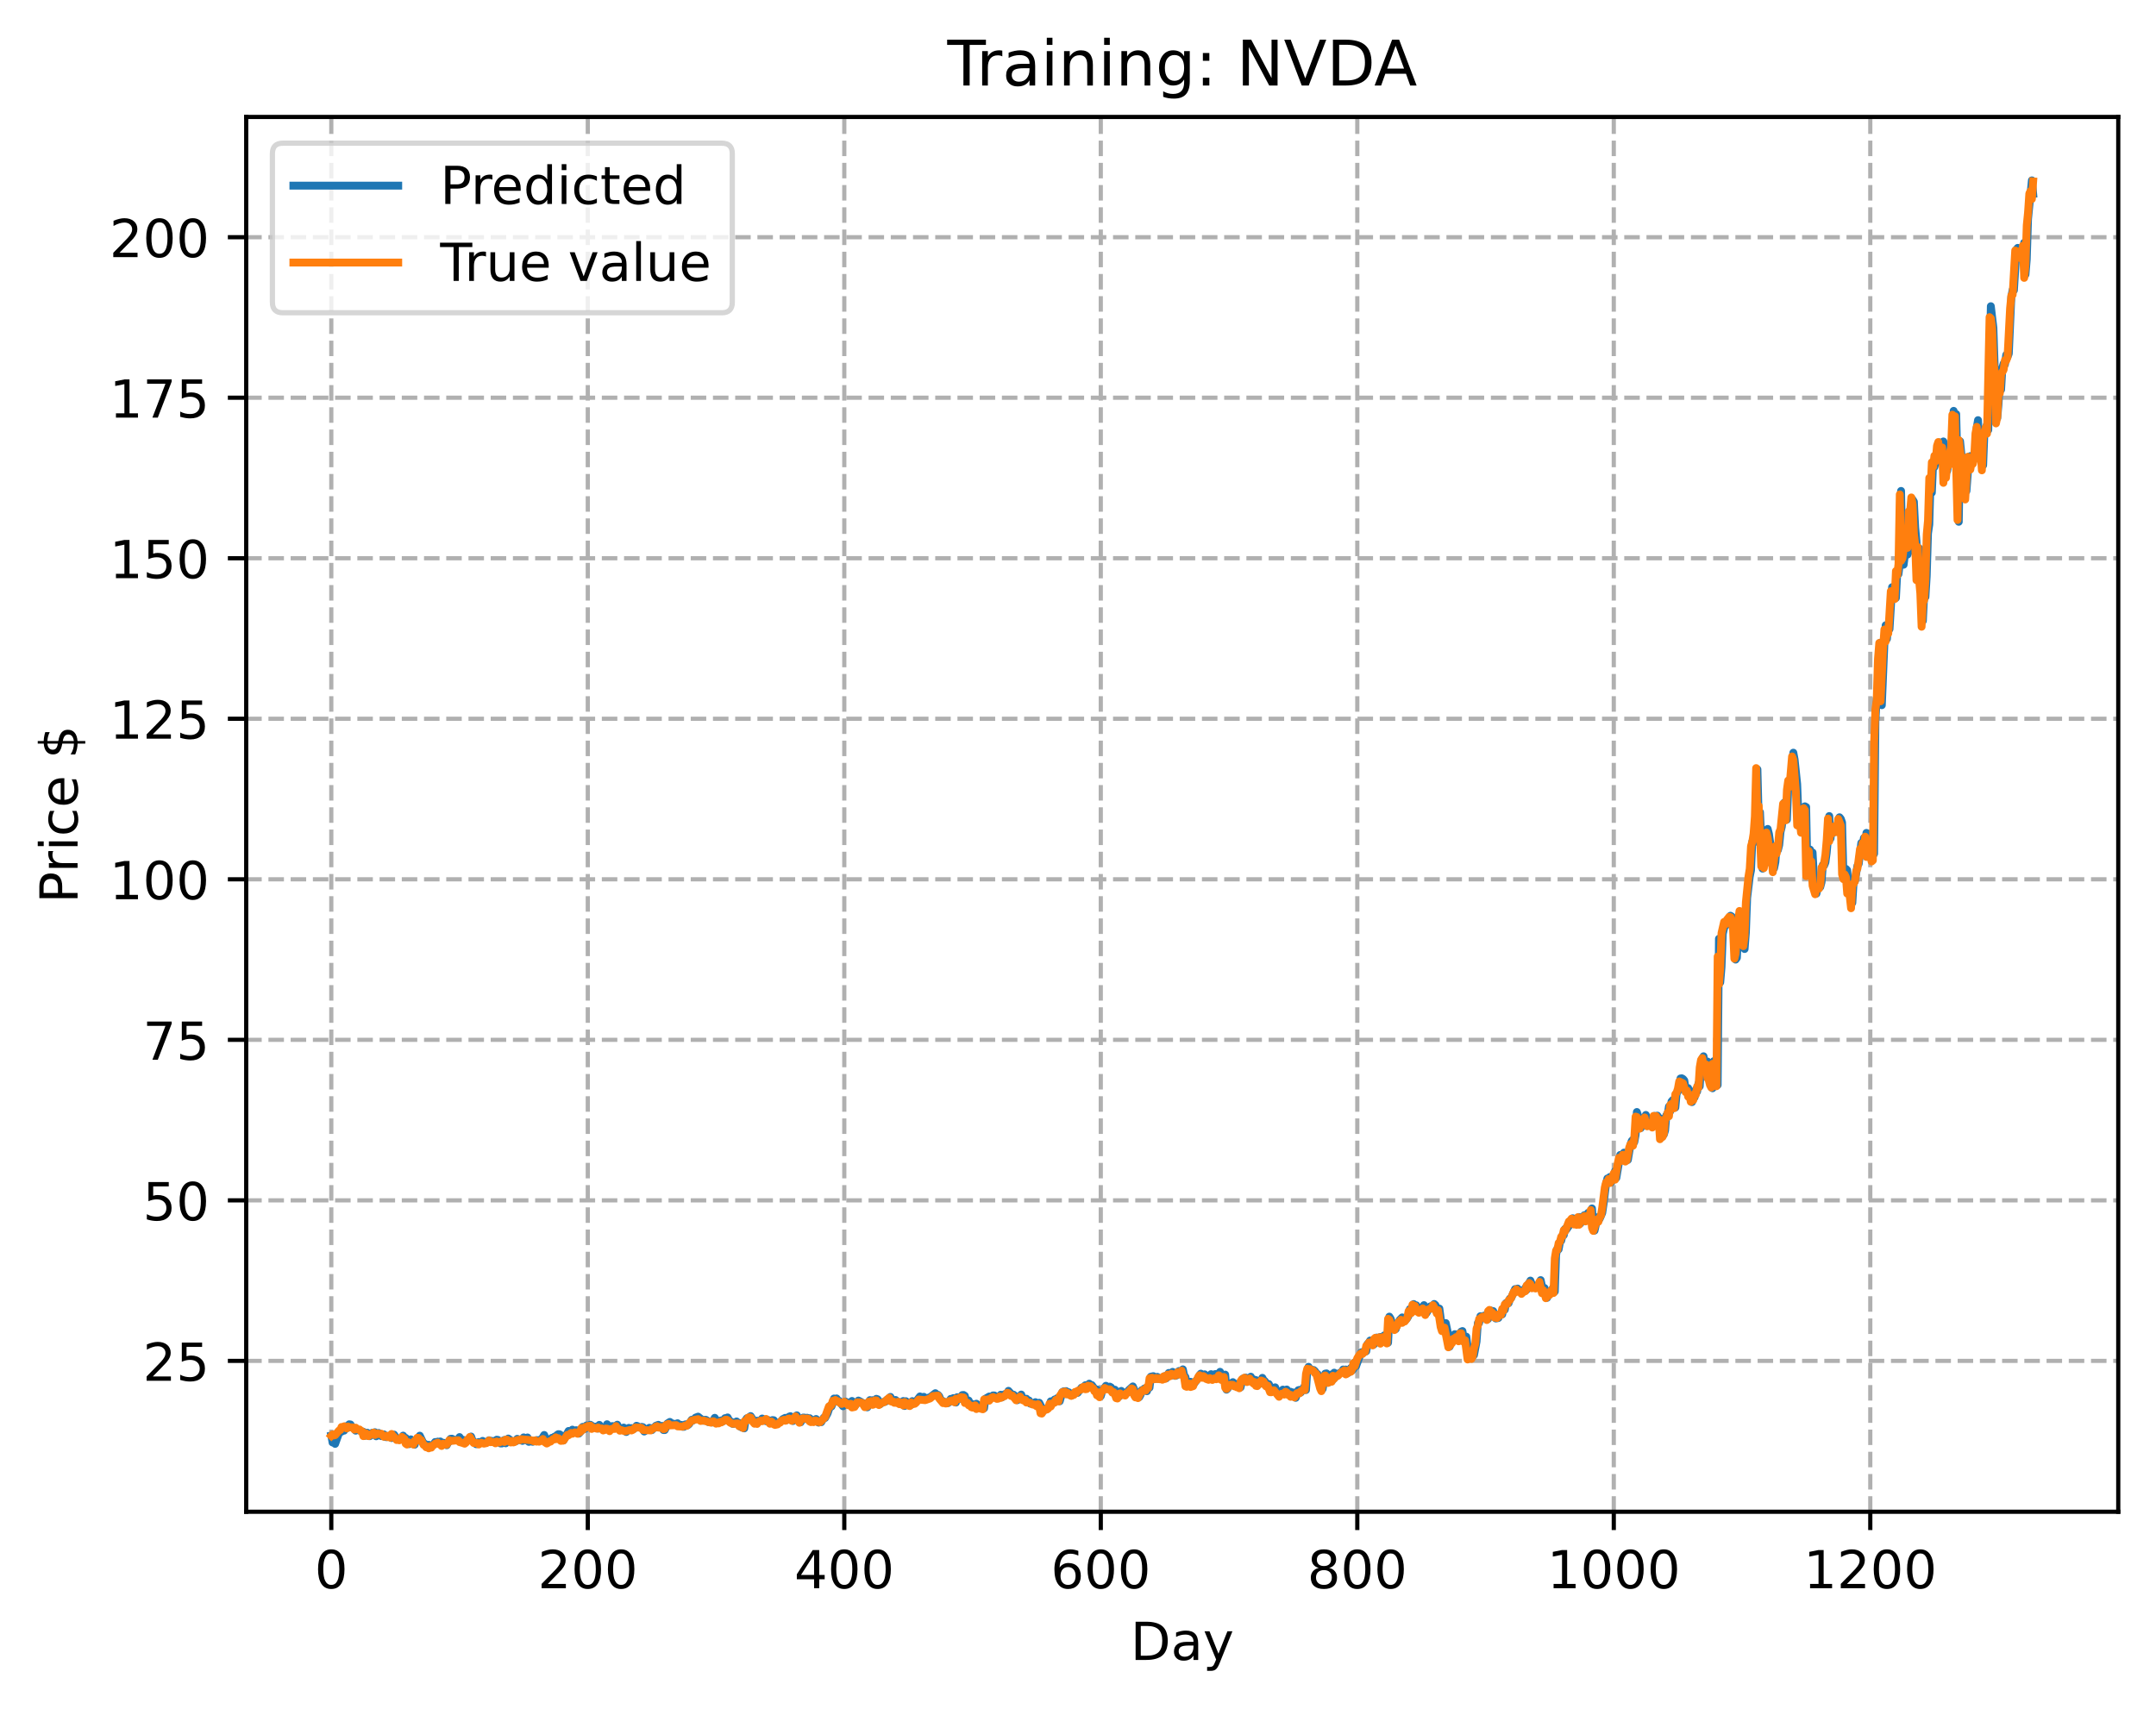 <?xml version="1.0" encoding="utf-8" standalone="no"?>
<!DOCTYPE svg PUBLIC "-//W3C//DTD SVG 1.1//EN"
  "http://www.w3.org/Graphics/SVG/1.1/DTD/svg11.dtd">
<!-- Created with matplotlib (https://matplotlib.org/) -->
<svg height="325.986pt" version="1.1" viewBox="0 0 411.286 325.986" width="411.286pt" xmlns="http://www.w3.org/2000/svg" xmlns:xlink="http://www.w3.org/1999/xlink">
 <defs>
  <style type="text/css">
*{stroke-linecap:butt;stroke-linejoin:round;}
  </style>
 </defs>
 <g id="figure_1">
  <g id="patch_1">
   <path d="M 0 325.986 
L 411.286 325.986 
L 411.286 0 
L 0 0 
z
" style="fill:#ffffff;"/>
  </g>
  <g id="axes_1">
   <g id="patch_2">
    <path d="M 46.966 288.43 
L 404.086 288.43 
L 404.086 22.318 
L 46.966 22.318 
z
" style="fill:#ffffff;"/>
   </g>
   <g id="matplotlib.axis_1">
    <g id="xtick_1">
     <g id="line2d_1">
      <path clip-path="url(#pdd5c74ea17)" d="M 63.198 288.43 
L 63.198 22.318 
" style="fill:none;stroke:#b0b0b0;stroke-dasharray:2.96,1.28;stroke-dashoffset:0;stroke-width:0.8;"/>
     </g>
     <g id="line2d_2">
      <defs>
       <path d="M 0 0 
L 0 3.5 
" id="mdda66d2344" style="stroke:#000000;stroke-width:0.8;"/>
      </defs>
      <g>
       <use style="stroke:#000000;stroke-width:0.8;" x="63.198" xlink:href="#mdda66d2344" y="288.43"/>
      </g>
     </g>
     <g id="text_1">
      <!-- 0 -->
      <defs>
       <path d="M 31.781 66.406 
Q 24.172 66.406 20.328 58.906 
Q 16.5 51.422 16.5 36.375 
Q 16.5 21.391 20.328 13.891 
Q 24.172 6.391 31.781 6.391 
Q 39.453 6.391 43.281 13.891 
Q 47.125 21.391 47.125 36.375 
Q 47.125 51.422 43.281 58.906 
Q 39.453 66.406 31.781 66.406 
z
M 31.781 74.219 
Q 44.047 74.219 50.516 64.516 
Q 56.984 54.828 56.984 36.375 
Q 56.984 17.969 50.516 8.266 
Q 44.047 -1.422 31.781 -1.422 
Q 19.531 -1.422 13.062 8.266 
Q 6.594 17.969 6.594 36.375 
Q 6.594 54.828 13.062 64.516 
Q 19.531 74.219 31.781 74.219 
z
" id="DejaVuSans-48"/>
      </defs>
      <g transform="translate(60.017 303.029)scale(0.1 -0.1)">
       <use xlink:href="#DejaVuSans-48"/>
      </g>
     </g>
    </g>
    <g id="xtick_2">
     <g id="line2d_3">
      <path clip-path="url(#pdd5c74ea17)" d="M 112.129 288.43 
L 112.129 22.318 
" style="fill:none;stroke:#b0b0b0;stroke-dasharray:2.96,1.28;stroke-dashoffset:0;stroke-width:0.8;"/>
     </g>
     <g id="line2d_4">
      <g>
       <use style="stroke:#000000;stroke-width:0.8;" x="112.129" xlink:href="#mdda66d2344" y="288.43"/>
      </g>
     </g>
     <g id="text_2">
      <!-- 200 -->
      <defs>
       <path d="M 19.188 8.297 
L 53.609 8.297 
L 53.609 0 
L 7.328 0 
L 7.328 8.297 
Q 12.938 14.109 22.625 23.891 
Q 32.328 33.688 34.812 36.531 
Q 39.547 41.844 41.422 45.531 
Q 43.312 49.219 43.312 52.781 
Q 43.312 58.594 39.234 62.25 
Q 35.156 65.922 28.609 65.922 
Q 23.969 65.922 18.812 64.312 
Q 13.672 62.703 7.812 59.422 
L 7.812 69.391 
Q 13.766 71.781 18.938 73 
Q 24.125 74.219 28.422 74.219 
Q 39.75 74.219 46.484 68.547 
Q 53.219 62.891 53.219 53.422 
Q 53.219 48.922 51.531 44.891 
Q 49.859 40.875 45.406 35.406 
Q 44.188 33.984 37.641 27.219 
Q 31.109 20.453 19.188 8.297 
z
" id="DejaVuSans-50"/>
      </defs>
      <g transform="translate(102.585 303.029)scale(0.1 -0.1)">
       <use xlink:href="#DejaVuSans-50"/>
       <use x="63.623" xlink:href="#DejaVuSans-48"/>
       <use x="127.246" xlink:href="#DejaVuSans-48"/>
      </g>
     </g>
    </g>
    <g id="xtick_3">
     <g id="line2d_5">
      <path clip-path="url(#pdd5c74ea17)" d="M 161.06 288.43 
L 161.06 22.318 
" style="fill:none;stroke:#b0b0b0;stroke-dasharray:2.96,1.28;stroke-dashoffset:0;stroke-width:0.8;"/>
     </g>
     <g id="line2d_6">
      <g>
       <use style="stroke:#000000;stroke-width:0.8;" x="161.06" xlink:href="#mdda66d2344" y="288.43"/>
      </g>
     </g>
     <g id="text_3">
      <!-- 400 -->
      <defs>
       <path d="M 37.797 64.312 
L 12.891 25.391 
L 37.797 25.391 
z
M 35.203 72.906 
L 47.609 72.906 
L 47.609 25.391 
L 58.016 25.391 
L 58.016 17.188 
L 47.609 17.188 
L 47.609 0 
L 37.797 0 
L 37.797 17.188 
L 4.891 17.188 
L 4.891 26.703 
z
" id="DejaVuSans-52"/>
      </defs>
      <g transform="translate(151.516 303.029)scale(0.1 -0.1)">
       <use xlink:href="#DejaVuSans-52"/>
       <use x="63.623" xlink:href="#DejaVuSans-48"/>
       <use x="127.246" xlink:href="#DejaVuSans-48"/>
      </g>
     </g>
    </g>
    <g id="xtick_4">
     <g id="line2d_7">
      <path clip-path="url(#pdd5c74ea17)" d="M 209.99 288.43 
L 209.99 22.318 
" style="fill:none;stroke:#b0b0b0;stroke-dasharray:2.96,1.28;stroke-dashoffset:0;stroke-width:0.8;"/>
     </g>
     <g id="line2d_8">
      <g>
       <use style="stroke:#000000;stroke-width:0.8;" x="209.99" xlink:href="#mdda66d2344" y="288.43"/>
      </g>
     </g>
     <g id="text_4">
      <!-- 600 -->
      <defs>
       <path d="M 33.016 40.375 
Q 26.375 40.375 22.484 35.828 
Q 18.609 31.297 18.609 23.391 
Q 18.609 15.531 22.484 10.953 
Q 26.375 6.391 33.016 6.391 
Q 39.656 6.391 43.531 10.953 
Q 47.406 15.531 47.406 23.391 
Q 47.406 31.297 43.531 35.828 
Q 39.656 40.375 33.016 40.375 
z
M 52.594 71.297 
L 52.594 62.312 
Q 48.875 64.062 45.094 64.984 
Q 41.312 65.922 37.594 65.922 
Q 27.828 65.922 22.672 59.328 
Q 17.531 52.734 16.797 39.406 
Q 19.672 43.656 24.016 45.922 
Q 28.375 48.188 33.594 48.188 
Q 44.578 48.188 50.953 41.516 
Q 57.328 34.859 57.328 23.391 
Q 57.328 12.156 50.688 5.359 
Q 44.047 -1.422 33.016 -1.422 
Q 20.359 -1.422 13.672 8.266 
Q 6.984 17.969 6.984 36.375 
Q 6.984 53.656 15.188 63.938 
Q 23.391 74.219 37.203 74.219 
Q 40.922 74.219 44.703 73.484 
Q 48.484 72.75 52.594 71.297 
z
" id="DejaVuSans-54"/>
      </defs>
      <g transform="translate(200.446 303.029)scale(0.1 -0.1)">
       <use xlink:href="#DejaVuSans-54"/>
       <use x="63.623" xlink:href="#DejaVuSans-48"/>
       <use x="127.246" xlink:href="#DejaVuSans-48"/>
      </g>
     </g>
    </g>
    <g id="xtick_5">
     <g id="line2d_9">
      <path clip-path="url(#pdd5c74ea17)" d="M 258.921 288.43 
L 258.921 22.318 
" style="fill:none;stroke:#b0b0b0;stroke-dasharray:2.96,1.28;stroke-dashoffset:0;stroke-width:0.8;"/>
     </g>
     <g id="line2d_10">
      <g>
       <use style="stroke:#000000;stroke-width:0.8;" x="258.921" xlink:href="#mdda66d2344" y="288.43"/>
      </g>
     </g>
     <g id="text_5">
      <!-- 800 -->
      <defs>
       <path d="M 31.781 34.625 
Q 24.75 34.625 20.719 30.859 
Q 16.703 27.094 16.703 20.516 
Q 16.703 13.922 20.719 10.156 
Q 24.75 6.391 31.781 6.391 
Q 38.812 6.391 42.859 10.172 
Q 46.922 13.969 46.922 20.516 
Q 46.922 27.094 42.891 30.859 
Q 38.875 34.625 31.781 34.625 
z
M 21.922 38.812 
Q 15.578 40.375 12.031 44.719 
Q 8.5 49.078 8.5 55.328 
Q 8.5 64.062 14.719 69.141 
Q 20.953 74.219 31.781 74.219 
Q 42.672 74.219 48.875 69.141 
Q 55.078 64.062 55.078 55.328 
Q 55.078 49.078 51.531 44.719 
Q 48 40.375 41.703 38.812 
Q 48.828 37.156 52.797 32.312 
Q 56.781 27.484 56.781 20.516 
Q 56.781 9.906 50.312 4.234 
Q 43.844 -1.422 31.781 -1.422 
Q 19.734 -1.422 13.25 4.234 
Q 6.781 9.906 6.781 20.516 
Q 6.781 27.484 10.781 32.312 
Q 14.797 37.156 21.922 38.812 
z
M 18.312 54.391 
Q 18.312 48.734 21.844 45.562 
Q 25.391 42.391 31.781 42.391 
Q 38.141 42.391 41.719 45.562 
Q 45.312 48.734 45.312 54.391 
Q 45.312 60.062 41.719 63.234 
Q 38.141 66.406 31.781 66.406 
Q 25.391 66.406 21.844 63.234 
Q 18.312 60.062 18.312 54.391 
z
" id="DejaVuSans-56"/>
      </defs>
      <g transform="translate(249.377 303.029)scale(0.1 -0.1)">
       <use xlink:href="#DejaVuSans-56"/>
       <use x="63.623" xlink:href="#DejaVuSans-48"/>
       <use x="127.246" xlink:href="#DejaVuSans-48"/>
      </g>
     </g>
    </g>
    <g id="xtick_6">
     <g id="line2d_11">
      <path clip-path="url(#pdd5c74ea17)" d="M 307.851 288.43 
L 307.851 22.318 
" style="fill:none;stroke:#b0b0b0;stroke-dasharray:2.96,1.28;stroke-dashoffset:0;stroke-width:0.8;"/>
     </g>
     <g id="line2d_12">
      <g>
       <use style="stroke:#000000;stroke-width:0.8;" x="307.851" xlink:href="#mdda66d2344" y="288.43"/>
      </g>
     </g>
     <g id="text_6">
      <!-- 1000 -->
      <defs>
       <path d="M 12.406 8.297 
L 28.516 8.297 
L 28.516 63.922 
L 10.984 60.406 
L 10.984 69.391 
L 28.422 72.906 
L 38.281 72.906 
L 38.281 8.297 
L 54.391 8.297 
L 54.391 0 
L 12.406 0 
z
" id="DejaVuSans-49"/>
      </defs>
      <g transform="translate(295.126 303.029)scale(0.1 -0.1)">
       <use xlink:href="#DejaVuSans-49"/>
       <use x="63.623" xlink:href="#DejaVuSans-48"/>
       <use x="127.246" xlink:href="#DejaVuSans-48"/>
       <use x="190.869" xlink:href="#DejaVuSans-48"/>
      </g>
     </g>
    </g>
    <g id="xtick_7">
     <g id="line2d_13">
      <path clip-path="url(#pdd5c74ea17)" d="M 356.782 288.43 
L 356.782 22.318 
" style="fill:none;stroke:#b0b0b0;stroke-dasharray:2.96,1.28;stroke-dashoffset:0;stroke-width:0.8;"/>
     </g>
     <g id="line2d_14">
      <g>
       <use style="stroke:#000000;stroke-width:0.8;" x="356.782" xlink:href="#mdda66d2344" y="288.43"/>
      </g>
     </g>
     <g id="text_7">
      <!-- 1200 -->
      <g transform="translate(344.057 303.029)scale(0.1 -0.1)">
       <use xlink:href="#DejaVuSans-49"/>
       <use x="63.623" xlink:href="#DejaVuSans-50"/>
       <use x="127.246" xlink:href="#DejaVuSans-48"/>
       <use x="190.869" xlink:href="#DejaVuSans-48"/>
      </g>
     </g>
    </g>
    <g id="text_8">
     <!-- Day -->
     <defs>
      <path d="M 19.672 64.797 
L 19.672 8.109 
L 31.594 8.109 
Q 46.688 8.109 53.688 14.938 
Q 60.688 21.781 60.688 36.531 
Q 60.688 51.172 53.688 57.984 
Q 46.688 64.797 31.594 64.797 
z
M 9.812 72.906 
L 30.078 72.906 
Q 51.266 72.906 61.172 64.094 
Q 71.094 55.281 71.094 36.531 
Q 71.094 17.672 61.125 8.828 
Q 51.172 0 30.078 0 
L 9.812 0 
z
" id="DejaVuSans-68"/>
      <path d="M 34.281 27.484 
Q 23.391 27.484 19.188 25 
Q 14.984 22.516 14.984 16.5 
Q 14.984 11.719 18.141 8.906 
Q 21.297 6.109 26.703 6.109 
Q 34.188 6.109 38.703 11.406 
Q 43.219 16.703 43.219 25.484 
L 43.219 27.484 
z
M 52.203 31.203 
L 52.203 0 
L 43.219 0 
L 43.219 8.297 
Q 40.141 3.328 35.547 0.953 
Q 30.953 -1.422 24.312 -1.422 
Q 15.922 -1.422 10.953 3.297 
Q 6 8.016 6 15.922 
Q 6 25.141 12.172 29.828 
Q 18.359 34.516 30.609 34.516 
L 43.219 34.516 
L 43.219 35.406 
Q 43.219 41.609 39.141 45 
Q 35.062 48.391 27.688 48.391 
Q 23 48.391 18.547 47.266 
Q 14.109 46.141 10.016 43.891 
L 10.016 52.203 
Q 14.938 54.109 19.578 55.047 
Q 24.219 56 28.609 56 
Q 40.484 56 46.344 49.844 
Q 52.203 43.703 52.203 31.203 
z
" id="DejaVuSans-97"/>
      <path d="M 32.172 -5.078 
Q 28.375 -14.844 24.75 -17.812 
Q 21.141 -20.797 15.094 -20.797 
L 7.906 -20.797 
L 7.906 -13.281 
L 13.188 -13.281 
Q 16.891 -13.281 18.938 -11.516 
Q 21 -9.766 23.484 -3.219 
L 25.094 0.875 
L 2.984 54.688 
L 12.5 54.688 
L 29.594 11.922 
L 46.688 54.688 
L 56.203 54.688 
z
" id="DejaVuSans-121"/>
     </defs>
     <g transform="translate(215.652 316.707)scale(0.1 -0.1)">
      <use xlink:href="#DejaVuSans-68"/>
      <use x="77.002" xlink:href="#DejaVuSans-97"/>
      <use x="138.281" xlink:href="#DejaVuSans-121"/>
     </g>
    </g>
   </g>
   <g id="matplotlib.axis_2">
    <g id="ytick_1">
     <g id="line2d_15">
      <path clip-path="url(#pdd5c74ea17)" d="M 46.966 259.648 
L 404.086 259.648 
" style="fill:none;stroke:#b0b0b0;stroke-dasharray:2.96,1.28;stroke-dashoffset:0;stroke-width:0.8;"/>
     </g>
     <g id="line2d_16">
      <defs>
       <path d="M 0 0 
L -3.5 0 
" id="m8f305d3962" style="stroke:#000000;stroke-width:0.8;"/>
      </defs>
      <g>
       <use style="stroke:#000000;stroke-width:0.8;" x="46.966" xlink:href="#m8f305d3962" y="259.648"/>
      </g>
     </g>
     <g id="text_9">
      <!-- 25 -->
      <defs>
       <path d="M 10.797 72.906 
L 49.516 72.906 
L 49.516 64.594 
L 19.828 64.594 
L 19.828 46.734 
Q 21.969 47.469 24.109 47.828 
Q 26.266 48.188 28.422 48.188 
Q 40.625 48.188 47.75 41.5 
Q 54.891 34.812 54.891 23.391 
Q 54.891 11.625 47.562 5.094 
Q 40.234 -1.422 26.906 -1.422 
Q 22.312 -1.422 17.547 -0.641 
Q 12.797 0.141 7.719 1.703 
L 7.719 11.625 
Q 12.109 9.234 16.797 8.062 
Q 21.484 6.891 26.703 6.891 
Q 35.156 6.891 40.078 11.328 
Q 45.016 15.766 45.016 23.391 
Q 45.016 31 40.078 35.438 
Q 35.156 39.891 26.703 39.891 
Q 22.75 39.891 18.812 39.016 
Q 14.891 38.141 10.797 36.281 
z
" id="DejaVuSans-53"/>
      </defs>
      <g transform="translate(27.241 263.447)scale(0.1 -0.1)">
       <use xlink:href="#DejaVuSans-50"/>
       <use x="63.623" xlink:href="#DejaVuSans-53"/>
      </g>
     </g>
    </g>
    <g id="ytick_2">
     <g id="line2d_17">
      <path clip-path="url(#pdd5c74ea17)" d="M 46.966 229.021 
L 404.086 229.021 
" style="fill:none;stroke:#b0b0b0;stroke-dasharray:2.96,1.28;stroke-dashoffset:0;stroke-width:0.8;"/>
     </g>
     <g id="line2d_18">
      <g>
       <use style="stroke:#000000;stroke-width:0.8;" x="46.966" xlink:href="#m8f305d3962" y="229.021"/>
      </g>
     </g>
     <g id="text_10">
      <!-- 50 -->
      <g transform="translate(27.241 232.82)scale(0.1 -0.1)">
       <use xlink:href="#DejaVuSans-53"/>
       <use x="63.623" xlink:href="#DejaVuSans-48"/>
      </g>
     </g>
    </g>
    <g id="ytick_3">
     <g id="line2d_19">
      <path clip-path="url(#pdd5c74ea17)" d="M 46.966 198.393 
L 404.086 198.393 
" style="fill:none;stroke:#b0b0b0;stroke-dasharray:2.96,1.28;stroke-dashoffset:0;stroke-width:0.8;"/>
     </g>
     <g id="line2d_20">
      <g>
       <use style="stroke:#000000;stroke-width:0.8;" x="46.966" xlink:href="#m8f305d3962" y="198.393"/>
      </g>
     </g>
     <g id="text_11">
      <!-- 75 -->
      <defs>
       <path d="M 8.203 72.906 
L 55.078 72.906 
L 55.078 68.703 
L 28.609 0 
L 18.312 0 
L 43.219 64.594 
L 8.203 64.594 
z
" id="DejaVuSans-55"/>
      </defs>
      <g transform="translate(27.241 202.192)scale(0.1 -0.1)">
       <use xlink:href="#DejaVuSans-55"/>
       <use x="63.623" xlink:href="#DejaVuSans-53"/>
      </g>
     </g>
    </g>
    <g id="ytick_4">
     <g id="line2d_21">
      <path clip-path="url(#pdd5c74ea17)" d="M 46.966 167.766 
L 404.086 167.766 
" style="fill:none;stroke:#b0b0b0;stroke-dasharray:2.96,1.28;stroke-dashoffset:0;stroke-width:0.8;"/>
     </g>
     <g id="line2d_22">
      <g>
       <use style="stroke:#000000;stroke-width:0.8;" x="46.966" xlink:href="#m8f305d3962" y="167.766"/>
      </g>
     </g>
     <g id="text_12">
      <!-- 100 -->
      <g transform="translate(20.878 171.565)scale(0.1 -0.1)">
       <use xlink:href="#DejaVuSans-49"/>
       <use x="63.623" xlink:href="#DejaVuSans-48"/>
       <use x="127.246" xlink:href="#DejaVuSans-48"/>
      </g>
     </g>
    </g>
    <g id="ytick_5">
     <g id="line2d_23">
      <path clip-path="url(#pdd5c74ea17)" d="M 46.966 137.138 
L 404.086 137.138 
" style="fill:none;stroke:#b0b0b0;stroke-dasharray:2.96,1.28;stroke-dashoffset:0;stroke-width:0.8;"/>
     </g>
     <g id="line2d_24">
      <g>
       <use style="stroke:#000000;stroke-width:0.8;" x="46.966" xlink:href="#m8f305d3962" y="137.138"/>
      </g>
     </g>
     <g id="text_13">
      <!-- 125 -->
      <g transform="translate(20.878 140.937)scale(0.1 -0.1)">
       <use xlink:href="#DejaVuSans-49"/>
       <use x="63.623" xlink:href="#DejaVuSans-50"/>
       <use x="127.246" xlink:href="#DejaVuSans-53"/>
      </g>
     </g>
    </g>
    <g id="ytick_6">
     <g id="line2d_25">
      <path clip-path="url(#pdd5c74ea17)" d="M 46.966 106.51 
L 404.086 106.51 
" style="fill:none;stroke:#b0b0b0;stroke-dasharray:2.96,1.28;stroke-dashoffset:0;stroke-width:0.8;"/>
     </g>
     <g id="line2d_26">
      <g>
       <use style="stroke:#000000;stroke-width:0.8;" x="46.966" xlink:href="#m8f305d3962" y="106.51"/>
      </g>
     </g>
     <g id="text_14">
      <!-- 150 -->
      <g transform="translate(20.878 110.31)scale(0.1 -0.1)">
       <use xlink:href="#DejaVuSans-49"/>
       <use x="63.623" xlink:href="#DejaVuSans-53"/>
       <use x="127.246" xlink:href="#DejaVuSans-48"/>
      </g>
     </g>
    </g>
    <g id="ytick_7">
     <g id="line2d_27">
      <path clip-path="url(#pdd5c74ea17)" d="M 46.966 75.883 
L 404.086 75.883 
" style="fill:none;stroke:#b0b0b0;stroke-dasharray:2.96,1.28;stroke-dashoffset:0;stroke-width:0.8;"/>
     </g>
     <g id="line2d_28">
      <g>
       <use style="stroke:#000000;stroke-width:0.8;" x="46.966" xlink:href="#m8f305d3962" y="75.883"/>
      </g>
     </g>
     <g id="text_15">
      <!-- 175 -->
      <g transform="translate(20.878 79.682)scale(0.1 -0.1)">
       <use xlink:href="#DejaVuSans-49"/>
       <use x="63.623" xlink:href="#DejaVuSans-55"/>
       <use x="127.246" xlink:href="#DejaVuSans-53"/>
      </g>
     </g>
    </g>
    <g id="ytick_8">
     <g id="line2d_29">
      <path clip-path="url(#pdd5c74ea17)" d="M 46.966 45.255 
L 404.086 45.255 
" style="fill:none;stroke:#b0b0b0;stroke-dasharray:2.96,1.28;stroke-dashoffset:0;stroke-width:0.8;"/>
     </g>
     <g id="line2d_30">
      <g>
       <use style="stroke:#000000;stroke-width:0.8;" x="46.966" xlink:href="#m8f305d3962" y="45.255"/>
      </g>
     </g>
     <g id="text_16">
      <!-- 200 -->
      <g transform="translate(20.878 49.055)scale(0.1 -0.1)">
       <use xlink:href="#DejaVuSans-50"/>
       <use x="63.623" xlink:href="#DejaVuSans-48"/>
       <use x="127.246" xlink:href="#DejaVuSans-48"/>
      </g>
     </g>
    </g>
    <g id="text_17">
     <!-- Price $ -->
     <defs>
      <path d="M 19.672 64.797 
L 19.672 37.406 
L 32.078 37.406 
Q 38.969 37.406 42.719 40.969 
Q 46.484 44.531 46.484 51.125 
Q 46.484 57.672 42.719 61.234 
Q 38.969 64.797 32.078 64.797 
z
M 9.812 72.906 
L 32.078 72.906 
Q 44.344 72.906 50.609 67.359 
Q 56.891 61.812 56.891 51.125 
Q 56.891 40.328 50.609 34.812 
Q 44.344 29.297 32.078 29.297 
L 19.672 29.297 
L 19.672 0 
L 9.812 0 
z
" id="DejaVuSans-80"/>
      <path d="M 41.109 46.297 
Q 39.594 47.172 37.812 47.578 
Q 36.031 48 33.891 48 
Q 26.266 48 22.188 43.047 
Q 18.109 38.094 18.109 28.812 
L 18.109 0 
L 9.078 0 
L 9.078 54.688 
L 18.109 54.688 
L 18.109 46.188 
Q 20.953 51.172 25.484 53.578 
Q 30.031 56 36.531 56 
Q 37.453 56 38.578 55.875 
Q 39.703 55.766 41.062 55.516 
z
" id="DejaVuSans-114"/>
      <path d="M 9.422 54.688 
L 18.406 54.688 
L 18.406 0 
L 9.422 0 
z
M 9.422 75.984 
L 18.406 75.984 
L 18.406 64.594 
L 9.422 64.594 
z
" id="DejaVuSans-105"/>
      <path d="M 48.781 52.594 
L 48.781 44.188 
Q 44.969 46.297 41.141 47.344 
Q 37.312 48.391 33.406 48.391 
Q 24.656 48.391 19.812 42.844 
Q 14.984 37.312 14.984 27.297 
Q 14.984 17.281 19.812 11.734 
Q 24.656 6.203 33.406 6.203 
Q 37.312 6.203 41.141 7.25 
Q 44.969 8.297 48.781 10.406 
L 48.781 2.094 
Q 45.016 0.344 40.984 -0.531 
Q 36.969 -1.422 32.422 -1.422 
Q 20.062 -1.422 12.781 6.344 
Q 5.516 14.109 5.516 27.297 
Q 5.516 40.672 12.859 48.328 
Q 20.219 56 33.016 56 
Q 37.156 56 41.109 55.141 
Q 45.062 54.297 48.781 52.594 
z
" id="DejaVuSans-99"/>
      <path d="M 56.203 29.594 
L 56.203 25.203 
L 14.891 25.203 
Q 15.484 15.922 20.484 11.062 
Q 25.484 6.203 34.422 6.203 
Q 39.594 6.203 44.453 7.469 
Q 49.312 8.734 54.109 11.281 
L 54.109 2.781 
Q 49.266 0.734 44.188 -0.344 
Q 39.109 -1.422 33.891 -1.422 
Q 20.797 -1.422 13.156 6.188 
Q 5.516 13.812 5.516 26.812 
Q 5.516 40.234 12.766 48.109 
Q 20.016 56 32.328 56 
Q 43.359 56 49.781 48.891 
Q 56.203 41.797 56.203 29.594 
z
M 47.219 32.234 
Q 47.125 39.594 43.094 43.984 
Q 39.062 48.391 32.422 48.391 
Q 24.906 48.391 20.391 44.141 
Q 15.875 39.891 15.188 32.172 
z
" id="DejaVuSans-101"/>
      <path id="DejaVuSans-32"/>
      <path d="M 33.797 -14.703 
L 28.906 -14.703 
L 28.859 0 
Q 23.734 0.094 18.609 1.188 
Q 13.484 2.297 8.297 4.5 
L 8.297 13.281 
Q 13.281 10.156 18.375 8.562 
Q 23.484 6.984 28.906 6.938 
L 28.906 29.203 
Q 18.109 30.953 13.203 35.156 
Q 8.297 39.359 8.297 46.688 
Q 8.297 54.641 13.625 59.219 
Q 18.953 63.812 28.906 64.5 
L 28.906 75.984 
L 33.797 75.984 
L 33.797 64.656 
Q 38.328 64.453 42.578 63.688 
Q 46.828 62.938 50.875 61.625 
L 50.875 53.078 
Q 46.828 55.125 42.547 56.25 
Q 38.281 57.375 33.797 57.562 
L 33.797 36.719 
Q 44.875 35.016 50.094 30.609 
Q 55.328 26.219 55.328 18.609 
Q 55.328 10.359 49.781 5.594 
Q 44.234 0.828 33.797 0.094 
z
M 28.906 37.594 
L 28.906 57.625 
Q 23.25 56.984 20.266 54.391 
Q 17.281 51.812 17.281 47.516 
Q 17.281 43.312 20.031 40.969 
Q 22.797 38.625 28.906 37.594 
z
M 33.797 28.219 
L 33.797 7.078 
Q 39.984 7.906 43.141 10.594 
Q 46.297 13.281 46.297 17.672 
Q 46.297 21.969 43.281 24.5 
Q 40.281 27.047 33.797 28.219 
z
" id="DejaVuSans-36"/>
     </defs>
     <g transform="translate(14.798 172.342)rotate(-90)scale(0.1 -0.1)">
      <use xlink:href="#DejaVuSans-80"/>
      <use x="58.553" xlink:href="#DejaVuSans-114"/>
      <use x="99.666" xlink:href="#DejaVuSans-105"/>
      <use x="127.449" xlink:href="#DejaVuSans-99"/>
      <use x="182.43" xlink:href="#DejaVuSans-101"/>
      <use x="243.953" xlink:href="#DejaVuSans-32"/>
      <use x="275.74" xlink:href="#DejaVuSans-36"/>
     </g>
    </g>
   </g>
   <g id="line2d_31">
    <path clip-path="url(#pdd5c74ea17)" d="M 63.198 273.909 
L 63.443 275.222 
L 63.688 274.536 
L 63.932 275.486 
L 64.666 273.433 
L 64.911 273.214 
L 65.156 273.154 
L 65.4 272.659 
L 65.645 272.963 
L 65.89 272.147 
L 66.134 272.096 
L 66.379 272.413 
L 66.623 271.741 
L 66.868 271.78 
L 67.113 272.195 
L 67.602 272.536 
L 67.847 272.964 
L 68.091 272.792 
L 69.315 273.17 
L 69.559 273.955 
L 69.804 273.797 
L 70.049 273.349 
L 70.293 273.983 
L 70.538 274.016 
L 71.027 273.359 
L 71.272 273.519 
L 71.517 273.258 
L 71.761 274.035 
L 72.251 273.403 
L 72.74 274.004 
L 72.984 273.944 
L 73.229 273.667 
L 73.474 274.169 
L 73.718 274.2 
L 73.963 273.968 
L 74.208 273.964 
L 74.697 274.377 
L 74.942 273.891 
L 75.186 273.722 
L 75.676 274.499 
L 75.92 274.62 
L 76.654 274.565 
L 76.899 273.91 
L 77.144 274.374 
L 77.388 274.341 
L 77.633 275.303 
L 77.878 275.273 
L 78.122 275.524 
L 78.367 274.617 
L 79.101 275.638 
L 79.345 274.808 
L 79.59 274.74 
L 79.835 274.512 
L 80.079 273.92 
L 80.813 275.432 
L 81.058 275.468 
L 81.547 275.933 
L 81.792 275.659 
L 82.037 275.859 
L 82.526 275.804 
L 83.015 275.12 
L 83.26 275.214 
L 83.505 275.05 
L 83.749 275.19 
L 83.994 275.024 
L 84.239 275.53 
L 84.483 275.268 
L 84.972 275.331 
L 85.217 275.742 
L 85.462 275.27 
L 85.706 275.043 
L 85.951 274.517 
L 86.196 274.494 
L 86.685 274.735 
L 86.93 274.779 
L 87.419 274.597 
L 87.664 274.185 
L 87.908 274.599 
L 89.132 274.936 
L 89.376 274.577 
L 89.621 274.624 
L 89.866 274.082 
L 90.11 274.764 
L 90.844 275.551 
L 91.333 275.128 
L 91.823 275.289 
L 92.067 274.913 
L 92.312 275.293 
L 92.801 275.215 
L 93.291 274.792 
L 93.535 274.961 
L 93.78 274.904 
L 94.025 275.153 
L 94.759 274.685 
L 95.003 274.733 
L 95.248 274.935 
L 95.493 275.409 
L 95.737 275.405 
L 95.982 274.884 
L 96.227 274.734 
L 96.471 275.379 
L 96.96 274.464 
L 97.205 274.632 
L 97.45 275.018 
L 97.694 274.921 
L 98.184 275.038 
L 98.428 274.99 
L 98.673 274.52 
L 99.652 274.918 
L 99.896 274.244 
L 100.141 274.455 
L 100.386 274.825 
L 100.63 274.259 
L 100.875 275.097 
L 101.364 274.986 
L 101.609 275.09 
L 101.854 274.884 
L 102.098 274.947 
L 102.343 274.763 
L 102.587 274.822 
L 102.832 274.743 
L 103.077 274.827 
L 103.321 274.602 
L 103.811 273.782 
L 104.3 275.025 
L 104.789 275.032 
L 105.279 274.333 
L 105.523 274.444 
L 105.768 274.115 
L 106.013 274.504 
L 106.257 273.793 
L 106.502 273.63 
L 106.747 273.65 
L 107.236 274.006 
L 107.481 274.836 
L 108.459 273.018 
L 108.704 273.314 
L 109.193 272.769 
L 109.438 273.015 
L 109.927 272.87 
L 110.416 273.526 
L 110.906 272.984 
L 111.15 272.239 
L 111.395 272.574 
L 111.64 272.612 
L 111.884 271.965 
L 112.129 272.023 
L 112.618 271.835 
L 112.863 271.992 
L 113.108 272.432 
L 113.597 272.198 
L 114.086 272.569 
L 114.331 271.853 
L 114.575 272.307 
L 115.309 272.791 
L 115.554 272.562 
L 115.799 271.735 
L 116.288 272.384 
L 116.533 272.602 
L 116.777 272.085 
L 117.022 272.363 
L 117.267 272.069 
L 117.511 272.444 
L 117.756 271.822 
L 118.001 272.335 
L 118.245 272.416 
L 118.49 272.725 
L 118.979 272.372 
L 119.469 273.216 
L 119.958 272.427 
L 120.203 272.751 
L 120.447 272.476 
L 120.692 272.485 
L 120.936 272.629 
L 121.181 272.421 
L 121.426 272.027 
L 121.67 272.126 
L 121.915 272.359 
L 122.16 272.391 
L 122.404 272.234 
L 122.649 272.29 
L 122.894 273.126 
L 123.872 272.414 
L 124.117 272.768 
L 124.362 272.859 
L 124.606 272.416 
L 124.851 272.453 
L 125.096 272.036 
L 125.585 271.848 
L 125.83 272.308 
L 126.074 272.255 
L 126.319 272.052 
L 126.563 272.843 
L 126.808 272.855 
L 127.053 272.36 
L 127.297 271.605 
L 127.787 271.291 
L 128.031 271.626 
L 128.276 271.568 
L 128.521 271.748 
L 129.01 271.633 
L 129.255 271.547 
L 129.499 271.913 
L 129.989 271.857 
L 130.233 272.23 
L 130.478 272.227 
L 130.723 271.766 
L 130.967 271.739 
L 131.212 271.911 
L 131.457 271.713 
L 131.946 270.883 
L 132.191 271.034 
L 132.68 270.475 
L 133.169 270.286 
L 134.148 271.069 
L 134.392 270.892 
L 134.637 270.887 
L 134.882 271.028 
L 135.126 271.322 
L 135.616 271.227 
L 135.86 271.401 
L 136.35 270.51 
L 136.839 271.411 
L 137.084 271.081 
L 137.328 271.324 
L 137.573 271.008 
L 137.818 271.245 
L 138.307 270.575 
L 138.551 270.662 
L 138.796 270.435 
L 139.285 271.306 
L 139.53 271.268 
L 139.775 271.662 
L 140.019 271.645 
L 140.509 271.204 
L 140.753 271.638 
L 140.998 271.502 
L 141.243 272.204 
L 141.487 272.348 
L 141.732 271.885 
L 141.977 272.527 
L 142.221 270.964 
L 142.466 270.601 
L 142.711 270.549 
L 143.2 270.182 
L 143.934 271.319 
L 144.178 271.38 
L 144.423 271.068 
L 144.668 271.318 
L 144.912 271.042 
L 145.157 270.942 
L 145.402 270.644 
L 145.646 271.013 
L 145.891 270.937 
L 146.136 271.155 
L 146.38 270.94 
L 146.625 270.967 
L 146.87 271.136 
L 147.114 271.451 
L 147.359 270.946 
L 147.604 270.967 
L 147.848 271.529 
L 148.338 271.553 
L 149.072 271.131 
L 149.316 270.766 
L 149.806 270.513 
L 150.05 270.96 
L 150.295 270.711 
L 150.539 270.288 
L 150.784 270.201 
L 151.029 270.845 
L 151.273 271.119 
L 151.518 270.78 
L 151.763 270.247 
L 152.007 270.038 
L 152.252 270.99 
L 152.497 270.913 
L 152.741 271.364 
L 152.986 270.745 
L 153.231 270.46 
L 153.475 270.474 
L 153.72 270.761 
L 153.965 270.495 
L 154.209 270.634 
L 154.454 270.585 
L 154.699 271.059 
L 154.943 271.07 
L 155.188 270.927 
L 155.433 271.068 
L 155.677 270.736 
L 156.166 271.428 
L 156.411 271.079 
L 156.656 271.353 
L 157.145 270.485 
L 157.39 270.547 
L 157.879 269.647 
L 158.368 268.196 
L 158.613 268.351 
L 158.858 267.754 
L 159.102 266.832 
L 159.347 267.343 
L 159.592 266.813 
L 159.836 267.196 
L 160.081 267.272 
L 160.815 268.303 
L 161.06 267.991 
L 161.304 267.405 
L 162.038 267.934 
L 162.527 267.295 
L 162.772 268.254 
L 163.017 268.266 
L 163.506 267.75 
L 163.751 267.218 
L 164.24 267.466 
L 164.485 267.678 
L 164.974 267.776 
L 165.219 268.342 
L 165.463 268.506 
L 165.708 268.026 
L 165.953 267.131 
L 166.197 267.426 
L 166.442 267.147 
L 166.687 267.62 
L 166.931 267.636 
L 167.176 266.886 
L 167.421 266.976 
L 167.91 267.915 
L 168.399 267.508 
L 168.888 267.443 
L 169.133 267.104 
L 169.622 266.787 
L 169.867 266.519 
L 170.112 267.112 
L 170.356 267.094 
L 170.601 267.27 
L 170.846 267.11 
L 171.09 267.386 
L 172.069 267.667 
L 172.314 267.304 
L 172.558 268.254 
L 172.803 267.338 
L 173.537 268.003 
L 173.782 268.059 
L 174.026 267.327 
L 174.515 267.571 
L 174.76 267.394 
L 175.494 266.43 
L 175.739 266.596 
L 176.228 266.504 
L 176.473 266.969 
L 176.717 266.973 
L 176.962 266.724 
L 177.451 266.567 
L 178.43 265.814 
L 178.675 266.215 
L 178.919 266.12 
L 179.164 266.382 
L 179.409 267.018 
L 180.142 267.511 
L 180.387 267.521 
L 180.632 267.709 
L 180.876 267.693 
L 181.366 266.898 
L 181.61 267.366 
L 181.855 266.755 
L 182.344 267.602 
L 182.589 266.58 
L 182.834 266.988 
L 183.568 266.169 
L 183.812 266.147 
L 184.057 266.314 
L 184.302 267.384 
L 184.791 267.214 
L 185.036 267.805 
L 185.28 267.928 
L 185.525 267.898 
L 185.77 268.315 
L 186.014 268.432 
L 186.259 267.822 
L 186.748 268.201 
L 186.993 268.489 
L 187.237 268.545 
L 187.482 268.247 
L 187.727 268.698 
L 187.971 266.874 
L 188.705 266.446 
L 188.95 266.836 
L 189.195 266.616 
L 189.439 266.237 
L 189.684 266.244 
L 189.929 266.421 
L 190.173 266.765 
L 190.418 266.756 
L 190.907 266.106 
L 191.152 266.612 
L 191.641 266.008 
L 192.13 265.857 
L 192.375 265.362 
L 192.864 265.91 
L 193.109 266.204 
L 193.354 266.1 
L 193.598 266.303 
L 194.088 267.146 
L 194.822 266.072 
L 195.066 266.857 
L 195.556 266.976 
L 195.8 266.868 
L 196.045 267.262 
L 196.29 267.198 
L 196.534 267.805 
L 196.779 267.831 
L 197.024 267.672 
L 197.268 267.677 
L 197.513 267.522 
L 197.758 267.764 
L 198.002 268.212 
L 198.247 267.637 
L 198.491 268.113 
L 198.736 269.137 
L 198.981 269.256 
L 199.715 268.661 
L 200.204 268.301 
L 200.449 267.358 
L 200.693 267.857 
L 200.938 267.285 
L 201.183 267.011 
L 201.427 267.355 
L 201.672 266.769 
L 202.161 267.353 
L 202.651 265.61 
L 202.895 265.459 
L 203.385 265.419 
L 203.629 265.985 
L 203.874 265.634 
L 204.118 265.843 
L 204.363 266.276 
L 204.608 266.183 
L 204.852 265.797 
L 205.342 265.568 
L 205.586 265.747 
L 206.32 264.754 
L 206.565 264.889 
L 207.054 264.291 
L 207.299 264.845 
L 207.544 264.763 
L 207.788 263.993 
L 208.033 264.499 
L 208.278 264.26 
L 209.012 265.26 
L 209.256 265.104 
L 209.501 265.812 
L 209.746 265.816 
L 209.99 266.374 
L 210.235 265.532 
L 210.969 264.402 
L 211.213 264.812 
L 211.458 264.764 
L 211.703 264.559 
L 211.947 264.697 
L 212.437 265.434 
L 212.681 265.14 
L 212.926 265.543 
L 213.171 266.344 
L 213.415 266.522 
L 213.66 265.539 
L 213.905 265.378 
L 214.149 266.059 
L 214.639 265.698 
L 214.883 265.764 
L 215.373 265.177 
L 216.106 264.52 
L 216.351 265.062 
L 216.596 266.225 
L 216.84 266.41 
L 217.085 265.861 
L 217.33 266.569 
L 217.574 266.138 
L 217.819 265.227 
L 218.064 265.345 
L 218.308 264.922 
L 218.553 265.362 
L 218.798 265.434 
L 219.042 264.488 
L 219.287 264.757 
L 219.532 262.668 
L 220.021 262.562 
L 220.266 263.115 
L 220.755 262.692 
L 221 263.068 
L 221.244 262.903 
L 221.489 263.079 
L 221.734 262.988 
L 221.978 263.057 
L 222.223 262.537 
L 222.467 262.986 
L 222.712 262.648 
L 222.957 261.949 
L 223.201 262.351 
L 223.446 262.445 
L 223.691 261.746 
L 224.18 262.506 
L 224.425 262.432 
L 224.669 261.792 
L 224.914 261.578 
L 225.159 262.064 
L 225.648 261.264 
L 225.893 262.428 
L 226.137 262.725 
L 226.382 264.104 
L 226.627 264.44 
L 227.116 263.637 
L 227.361 264.317 
L 227.605 264.22 
L 228.339 263.248 
L 228.584 262.955 
L 228.828 262.371 
L 229.073 262.079 
L 229.318 262.282 
L 229.562 262.743 
L 229.807 262.21 
L 230.296 263.073 
L 230.541 263.033 
L 230.786 262.811 
L 231.03 262.178 
L 231.52 262.995 
L 231.764 262.181 
L 232.009 262.145 
L 232.254 262.859 
L 232.498 262.503 
L 232.743 261.734 
L 232.988 262.294 
L 233.232 263.144 
L 233.477 262.518 
L 233.722 262.264 
L 233.966 265.142 
L 234.211 264.909 
L 234.455 264.281 
L 235.189 263.704 
L 235.679 264.193 
L 235.923 264.051 
L 236.657 264.704 
L 236.902 263.568 
L 237.147 263.01 
L 237.636 262.836 
L 237.881 263.413 
L 238.125 263.496 
L 238.615 262.668 
L 238.859 263.386 
L 239.104 263.154 
L 239.349 263.842 
L 239.593 263.313 
L 239.838 264.029 
L 240.082 264.147 
L 240.572 263.437 
L 240.816 262.883 
L 241.061 263.336 
L 241.306 263.53 
L 241.55 264.169 
L 241.795 264.368 
L 242.04 264.061 
L 242.284 264.519 
L 242.529 265.28 
L 242.774 265.296 
L 243.263 264.695 
L 243.752 266.075 
L 244.242 266.055 
L 244.731 265.128 
L 245.22 265.906 
L 245.465 265.109 
L 245.954 265.893 
L 246.199 265.536 
L 246.443 266.299 
L 246.688 265.67 
L 247.177 266.697 
L 247.667 265.237 
L 247.911 265.183 
L 248.156 265.674 
L 248.645 264.836 
L 248.89 264.444 
L 249.135 265.212 
L 249.379 261.582 
L 249.624 260.779 
L 249.869 261.326 
L 250.113 261.246 
L 250.358 261.389 
L 250.603 261.39 
L 250.847 261.606 
L 251.092 262.03 
L 251.337 262.145 
L 252.07 264.908 
L 252.315 265.003 
L 252.804 262.079 
L 253.049 262.031 
L 253.294 262.579 
L 253.538 263.738 
L 253.783 262.471 
L 254.028 262.232 
L 254.272 263.248 
L 254.517 261.897 
L 254.762 262.734 
L 255.006 262.287 
L 255.74 261.853 
L 255.985 261.775 
L 256.23 261.288 
L 256.474 261.638 
L 256.719 261.298 
L 256.964 262.049 
L 257.208 261.923 
L 257.697 260.997 
L 257.942 261.485 
L 258.187 261.187 
L 258.431 259.921 
L 258.676 260.674 
L 259.655 258.038 
L 259.899 257.96 
L 260.144 258.044 
L 260.633 257.812 
L 260.878 256.418 
L 261.123 256.206 
L 261.367 255.767 
L 261.857 256.084 
L 262.101 256.514 
L 262.346 255.563 
L 262.591 255.2 
L 262.835 255.327 
L 263.325 255.085 
L 263.569 255.982 
L 264.058 254.787 
L 264.303 255.153 
L 264.792 256.185 
L 265.037 251.206 
L 265.282 251.598 
L 265.771 253.073 
L 266.016 253.074 
L 266.26 253.57 
L 266.505 252.775 
L 266.75 252.469 
L 266.994 251.858 
L 267.484 251.354 
L 267.728 251.969 
L 267.973 251.704 
L 268.218 251.782 
L 268.462 251.487 
L 268.707 251.017 
L 268.952 249.757 
L 269.196 250.32 
L 269.441 250.258 
L 269.685 248.806 
L 269.93 249.53 
L 270.175 249.042 
L 270.419 249.855 
L 270.664 249.558 
L 270.909 250.156 
L 271.153 250.191 
L 271.398 249.385 
L 271.643 249.009 
L 272.132 250.504 
L 272.866 249.242 
L 273.111 249.19 
L 273.355 249.362 
L 273.6 248.789 
L 273.845 249.013 
L 274.089 249.68 
L 274.334 250.731 
L 274.579 249.662 
L 275.068 253.333 
L 275.313 253.659 
L 275.557 253.406 
L 275.802 252.431 
L 276.291 254.752 
L 276.536 256.941 
L 276.78 256.214 
L 277.025 256.034 
L 277.514 254.545 
L 277.759 254.893 
L 278.004 254.556 
L 278.493 255.485 
L 278.738 254.067 
L 278.982 253.958 
L 279.227 255.482 
L 279.716 255.027 
L 280.206 258.834 
L 280.45 258.313 
L 280.695 258.299 
L 280.94 258.786 
L 281.184 258.54 
L 281.673 255.959 
L 281.918 252.427 
L 282.163 252.4 
L 282.407 251.125 
L 282.652 251.267 
L 282.897 251.217 
L 283.141 251.006 
L 283.386 251.145 
L 283.631 251.114 
L 283.875 251.66 
L 284.12 250.42 
L 284.365 250.018 
L 284.609 250.248 
L 284.854 250.155 
L 285.343 251.563 
L 285.833 251.474 
L 286.322 250.496 
L 286.567 250.786 
L 286.811 249.593 
L 287.056 249.887 
L 287.301 248.604 
L 287.545 248.537 
L 287.79 248.638 
L 288.034 247.764 
L 288.279 247.639 
L 289.013 245.951 
L 289.258 246.29 
L 289.502 245.848 
L 289.747 246.175 
L 290.481 246.563 
L 290.97 245.729 
L 291.215 246.098 
L 291.46 245.084 
L 291.704 244.802 
L 291.949 244.328 
L 292.438 245.714 
L 292.683 245.33 
L 292.928 245.294 
L 293.172 245.528 
L 293.661 245.009 
L 293.906 244.237 
L 294.395 246.557 
L 294.64 245.74 
L 294.885 246.407 
L 295.129 247.614 
L 295.619 246.455 
L 295.863 246.72 
L 296.108 245.94 
L 296.353 245.614 
L 296.597 246.417 
L 296.842 239.454 
L 297.087 238.187 
L 297.331 238.37 
L 297.576 237.023 
L 297.821 236.726 
L 298.065 235.689 
L 298.31 235.661 
L 298.555 234.453 
L 298.799 234.609 
L 299.289 233.903 
L 299.533 232.95 
L 299.778 232.945 
L 300.022 232.435 
L 300.267 233.329 
L 300.512 233.421 
L 301.001 233.242 
L 301.246 232.2 
L 301.49 233.431 
L 301.735 232.581 
L 301.98 232.553 
L 302.224 231.855 
L 302.469 231.807 
L 302.714 232.611 
L 302.958 231.402 
L 303.448 231.885 
L 303.692 230.56 
L 303.937 234.21 
L 304.182 234.792 
L 304.671 232.588 
L 304.916 232.181 
L 305.16 232.531 
L 305.649 231.41 
L 305.894 229.753 
L 306.383 225.856 
L 306.628 224.844 
L 306.873 224.959 
L 307.117 224.554 
L 307.362 225.618 
L 307.851 224.278 
L 308.096 223.427 
L 308.341 224.736 
L 309.075 220.355 
L 309.319 221.081 
L 309.564 221.001 
L 309.809 219.909 
L 310.053 220.367 
L 310.298 221.191 
L 310.543 221.301 
L 311.032 218.419 
L 311.277 217.681 
L 311.521 217.433 
L 311.766 217.893 
L 312.01 216.57 
L 312.255 212.161 
L 312.744 213.619 
L 312.989 215.244 
L 313.478 213.814 
L 313.723 213.464 
L 313.968 212.719 
L 314.457 214.434 
L 314.946 213.852 
L 315.436 214.8 
L 315.68 212.901 
L 315.925 213.541 
L 316.17 212.857 
L 316.414 213.795 
L 316.659 213.352 
L 316.904 217.028 
L 317.148 215.918 
L 317.393 216.465 
L 317.637 215.684 
L 317.882 212.766 
L 318.127 212.641 
L 318.371 211.117 
L 318.616 212.025 
L 318.861 210.162 
L 319.105 209.885 
L 319.35 210.18 
L 319.595 211.313 
L 319.839 208.656 
L 320.084 208.239 
L 320.329 207.453 
L 320.573 205.766 
L 320.818 205.728 
L 321.063 205.857 
L 321.307 206.154 
L 321.552 207.799 
L 321.797 207.948 
L 322.041 207.603 
L 322.286 208.88 
L 322.531 208.724 
L 322.775 210.278 
L 323.02 209.103 
L 323.265 209.369 
L 323.509 207.864 
L 323.754 208.265 
L 323.998 206.726 
L 324.243 207.274 
L 324.488 203.384 
L 324.732 201.932 
L 324.977 201.53 
L 325.222 203.273 
L 325.466 203.402 
L 325.711 202.524 
L 325.956 205.006 
L 326.2 205.182 
L 326.445 206.776 
L 326.69 207.634 
L 326.934 202.454 
L 327.179 202.952 
L 327.668 207.011 
L 327.913 179.106 
L 328.158 187.433 
L 328.402 184.53 
L 328.647 178.13 
L 329.136 176.078 
L 329.381 176.461 
L 329.87 175.226 
L 330.115 174.717 
L 330.359 174.867 
L 330.849 177.261 
L 331.093 183.087 
L 331.338 182.739 
L 331.583 177.55 
L 332.072 174.047 
L 332.561 177.492 
L 332.806 181.068 
L 333.051 177.896 
L 333.295 171.313 
L 333.785 167.254 
L 334.029 166.023 
L 334.274 160.571 
L 334.519 160.814 
L 335.008 156.337 
L 335.252 146.793 
L 335.497 156.442 
L 335.742 154.961 
L 336.231 165.732 
L 336.476 162.364 
L 336.72 164.804 
L 336.965 163.301 
L 337.21 158.153 
L 337.454 159.136 
L 337.699 160.883 
L 337.944 163.481 
L 338.188 163.304 
L 338.433 165.657 
L 338.678 164.446 
L 338.922 161.336 
L 339.167 162.175 
L 339.412 161.204 
L 339.656 158.733 
L 339.901 157.736 
L 340.39 153.11 
L 340.635 155.385 
L 340.88 156.383 
L 341.124 150.405 
L 341.369 148.863 
L 341.613 150.017 
L 342.103 143.606 
L 342.347 144.92 
L 342.837 149.613 
L 343.081 155.909 
L 343.326 156.223 
L 343.571 156.228 
L 343.815 158.384 
L 344.06 158.871 
L 344.305 153.841 
L 344.549 153.972 
L 344.794 166.706 
L 345.039 165.96 
L 345.283 162.091 
L 345.528 164.978 
L 345.773 162.65 
L 346.017 167.049 
L 346.507 170.5 
L 346.996 168.251 
L 347.24 169.236 
L 347.485 168.311 
L 347.73 165.024 
L 347.974 165.137 
L 348.219 164.547 
L 348.464 162.703 
L 348.708 159.996 
L 348.953 155.697 
L 349.198 159.984 
L 349.442 157.56 
L 349.687 158.926 
L 349.932 157.918 
L 350.176 157.784 
L 350.666 157.861 
L 350.91 155.932 
L 351.155 156.222 
L 351.4 156.916 
L 351.644 166.647 
L 351.889 166.61 
L 352.134 165.776 
L 352.378 166.032 
L 352.623 169.12 
L 352.868 169.26 
L 353.112 169.814 
L 353.357 172.246 
L 353.601 168.252 
L 353.846 168.146 
L 354.335 165.165 
L 354.58 164.798 
L 355.069 160.818 
L 355.314 161.577 
L 355.559 159.893 
L 355.803 161.403 
L 356.048 158.913 
L 356.293 162.958 
L 356.537 162.033 
L 356.782 162.172 
L 357.027 162.545 
L 357.271 163.277 
L 357.516 162.869 
L 357.761 137.643 
L 358.005 133.21 
L 358.25 133.016 
L 358.495 125.139 
L 358.739 122.611 
L 358.984 134.548 
L 359.473 122.825 
L 359.718 119.297 
L 359.962 121.894 
L 360.207 118.999 
L 360.452 120.026 
L 360.941 112.03 
L 361.43 113.655 
L 361.675 114.081 
L 361.92 109.376 
L 362.164 109.534 
L 362.409 107.54 
L 362.654 93.663 
L 362.898 105.883 
L 363.143 107.746 
L 363.388 105.87 
L 363.632 105.6 
L 363.877 105.822 
L 364.122 105.198 
L 364.366 98.387 
L 364.856 95.316 
L 365.1 95.729 
L 365.345 100.62 
L 365.589 103.221 
L 365.834 108.959 
L 366.079 104.577 
L 366.323 111.167 
L 366.568 112.898 
L 366.813 118.456 
L 367.057 113.575 
L 367.302 113.907 
L 367.547 109.902 
L 367.791 101.781 
L 368.036 100.078 
L 368.281 91.457 
L 368.525 93.998 
L 368.77 88.29 
L 369.015 89.108 
L 369.259 88.197 
L 369.504 88.192 
L 369.749 85.646 
L 369.993 84.405 
L 370.483 87.69 
L 370.727 84.224 
L 370.972 90.84 
L 371.216 88.364 
L 371.461 89.814 
L 371.706 88.263 
L 371.95 88.529 
L 372.44 84.217 
L 372.684 78.39 
L 372.929 80.611 
L 373.174 79.005 
L 373.663 99.556 
L 373.908 84.18 
L 374.642 91.482 
L 374.886 91.042 
L 375.131 93.679 
L 375.62 87.165 
L 375.865 87.021 
L 376.11 88.435 
L 376.354 87.111 
L 376.599 87.618 
L 376.844 86.453 
L 377.088 81.586 
L 377.333 80.159 
L 377.577 86.559 
L 377.822 86.372 
L 378.067 85.199 
L 378.311 88.771 
L 378.556 82.462 
L 379.045 81 
L 379.29 82.038 
L 379.779 58.42 
L 380.269 62.55 
L 380.513 70.063 
L 380.758 70.923 
L 381.003 79.782 
L 381.247 77.023 
L 381.492 72.8 
L 381.737 74.35 
L 381.981 70.152 
L 382.226 69.349 
L 382.471 69.54 
L 382.715 67.704 
L 382.96 68.081 
L 383.204 67.481 
L 383.694 56.612 
L 383.938 55.302 
L 384.183 55.38 
L 384.672 47.581 
L 384.917 47.29 
L 385.162 48.245 
L 385.406 48.412 
L 385.651 48.174 
L 385.896 48.177 
L 386.14 46.314 
L 386.385 52.384 
L 386.63 49.512 
L 386.874 41.805 
L 387.608 34.414 
L 387.853 36.987 
L 387.853 36.987 
" style="fill:none;stroke:#1f77b4;stroke-linecap:square;stroke-width:1.5;"/>
   </g>
   <g id="line2d_32">
    <path clip-path="url(#pdd5c74ea17)" d="M 63.198 273.945 
L 63.443 273.688 
L 63.688 273.872 
L 63.932 273.81 
L 64.666 272.941 
L 64.911 272.843 
L 65.156 272.255 
L 65.4 272.365 
L 65.645 272.132 
L 66.134 272.536 
L 66.379 272.169 
L 66.623 272.328 
L 67.357 272.34 
L 67.602 272.757 
L 67.847 272.389 
L 68.091 272.696 
L 68.581 272.732 
L 68.825 273.063 
L 69.07 273.088 
L 69.315 274.006 
L 69.559 273.957 
L 69.804 273.455 
L 70.049 273.859 
L 70.293 274.006 
L 71.272 273.32 
L 71.517 273.786 
L 72.006 273.48 
L 72.251 273.602 
L 72.74 273.541 
L 73.229 274.129 
L 73.718 273.933 
L 73.963 274.202 
L 74.208 274.141 
L 74.452 274.3 
L 74.697 273.59 
L 74.942 273.982 
L 75.186 274.141 
L 75.676 274.754 
L 75.92 274.668 
L 76.165 274.803 
L 76.41 274.607 
L 76.654 274.153 
L 77.144 274.521 
L 77.388 275.44 
L 77.633 275.611 
L 77.878 275.17 
L 78.122 275.366 
L 78.367 275.354 
L 78.856 275.611 
L 79.101 274.901 
L 79.345 274.974 
L 79.59 274.325 
L 79.835 274.337 
L 80.079 274.827 
L 80.324 274.741 
L 80.813 275.685 
L 81.058 275.783 
L 81.303 276.138 
L 81.547 276.077 
L 81.792 276.334 
L 82.037 275.942 
L 82.281 276.199 
L 82.526 275.795 
L 82.771 275.697 
L 83.015 275.44 
L 83.505 275.256 
L 83.749 275.526 
L 83.994 275.611 
L 84.239 275.881 
L 84.483 275.452 
L 84.728 275.624 
L 85.217 275.624 
L 85.706 274.778 
L 85.951 274.938 
L 87.419 274.79 
L 87.664 275.146 
L 88.153 275.281 
L 88.642 275.452 
L 88.887 275.256 
L 89.132 274.692 
L 89.376 274.68 
L 89.621 274.166 
L 90.11 274.974 
L 90.355 275.317 
L 91.089 275.33 
L 91.333 275.599 
L 91.823 275.268 
L 92.312 275.44 
L 92.801 275.342 
L 93.291 274.827 
L 93.535 275.158 
L 94.269 275.121 
L 94.514 275.379 
L 94.759 275.036 
L 95.248 275.219 
L 95.737 274.95 
L 96.227 275.121 
L 96.471 274.68 
L 96.716 274.68 
L 97.45 275.219 
L 97.694 274.938 
L 97.939 275.207 
L 98.184 275.121 
L 98.428 274.839 
L 98.918 274.705 
L 99.162 274.778 
L 99.407 274.594 
L 101.364 274.79 
L 101.854 274.999 
L 102.098 274.815 
L 102.343 275.06 
L 102.587 274.987 
L 102.832 275.072 
L 103.321 274.778 
L 103.566 274.558 
L 103.811 275.072 
L 104.3 275.415 
L 104.545 275.281 
L 104.789 275.011 
L 105.034 275.048 
L 105.523 274.558 
L 105.768 274.631 
L 106.013 274.239 
L 106.257 274.57 
L 106.502 274.398 
L 106.991 274.913 
L 107.481 274.852 
L 108.215 273.774 
L 108.459 273.847 
L 108.948 273.406 
L 109.193 273.553 
L 109.682 273.284 
L 109.927 273.333 
L 110.172 273.553 
L 110.416 273.247 
L 110.661 273.235 
L 110.906 272.463 
L 111.15 272.83 
L 111.64 272.267 
L 111.884 272.353 
L 112.129 272.059 
L 112.374 272.095 
L 112.618 271.997 
L 112.863 272.634 
L 113.108 272.353 
L 113.842 272.585 
L 114.086 272.353 
L 114.331 272.549 
L 114.82 272.549 
L 115.065 272.928 
L 115.309 272.818 
L 115.554 272.573 
L 115.799 272.585 
L 116.288 273.063 
L 116.533 272.671 
L 116.777 272.696 
L 117.022 272.524 
L 117.267 272.634 
L 117.511 272.095 
L 117.756 272.585 
L 118.001 272.622 
L 118.245 272.977 
L 118.49 272.855 
L 119.224 273.075 
L 120.203 272.83 
L 120.447 272.928 
L 120.692 272.83 
L 121.181 272.353 
L 122.16 272.377 
L 122.404 272.451 
L 122.649 272.83 
L 124.117 272.916 
L 124.362 272.622 
L 124.606 272.585 
L 125.096 272.193 
L 125.34 272.108 
L 125.585 272.377 
L 125.83 272.389 
L 126.074 272.267 
L 126.563 272.671 
L 126.808 272.61 
L 127.053 271.863 
L 127.542 271.666 
L 127.787 271.961 
L 129.01 271.912 
L 129.255 272.144 
L 130.233 272.193 
L 130.723 271.973 
L 130.967 272.046 
L 131.946 271.042 
L 132.435 270.907 
L 133.169 270.76 
L 133.658 271.115 
L 134.148 271.017 
L 135.616 271.434 
L 135.86 271.176 
L 136.105 271.176 
L 136.35 271.336 
L 136.594 271.63 
L 136.839 271.434 
L 137.084 271.581 
L 137.328 271.299 
L 137.573 271.397 
L 137.818 271.164 
L 138.062 271.127 
L 138.307 270.907 
L 138.551 270.858 
L 138.796 270.956 
L 139.285 271.434 
L 139.775 271.642 
L 140.753 271.581 
L 140.998 272.12 
L 141.243 272.144 
L 141.487 272.022 
L 141.732 272.463 
L 141.977 271.213 
L 142.221 271.054 
L 142.466 271.029 
L 142.711 270.49 
L 142.955 270.405 
L 143.2 270.466 
L 143.689 271.36 
L 143.934 271.642 
L 144.178 271.495 
L 144.423 271.679 
L 144.668 271.274 
L 145.157 271.042 
L 145.402 271.164 
L 145.646 270.98 
L 145.891 270.993 
L 146.136 270.723 
L 146.87 271.642 
L 147.114 271.213 
L 147.359 271.397 
L 147.604 271.764 
L 147.848 271.875 
L 148.338 271.764 
L 148.582 271.507 
L 148.827 271.434 
L 149.072 271.054 
L 149.561 270.895 
L 149.806 271.078 
L 150.05 270.968 
L 150.295 270.711 
L 150.539 270.65 
L 151.029 271.078 
L 151.763 270.233 
L 152.007 270.98 
L 152.252 271.005 
L 152.497 271.458 
L 152.741 270.87 
L 152.986 270.662 
L 153.231 270.601 
L 153.475 270.686 
L 153.965 270.637 
L 154.209 270.711 
L 154.454 271.213 
L 154.699 271.336 
L 154.943 271.152 
L 155.188 271.336 
L 155.433 271.017 
L 155.677 271.042 
L 155.922 271.299 
L 156.166 271.189 
L 156.411 271.36 
L 157.39 270.368 
L 158.124 268.334 
L 158.368 268.346 
L 158.613 268.052 
L 158.858 267.268 
L 159.102 267.44 
L 159.347 267.109 
L 159.592 267.317 
L 159.836 267.354 
L 160.326 267.758 
L 160.57 267.869 
L 161.06 267.44 
L 161.304 267.758 
L 161.549 267.783 
L 161.794 268.114 
L 162.038 267.893 
L 162.283 267.832 
L 162.527 268.542 
L 163.017 268.444 
L 163.506 267.55 
L 163.995 267.562 
L 164.485 267.673 
L 164.974 268.481 
L 165.463 268.334 
L 165.708 267.428 
L 165.953 267.575 
L 166.197 267.33 
L 166.442 268.04 
L 166.687 267.967 
L 166.931 267.17 
L 167.176 267.195 
L 167.665 268.077 
L 168.154 267.673 
L 168.644 267.538 
L 169.622 266.68 
L 169.867 267.33 
L 170.112 267.428 
L 170.356 267.379 
L 170.601 267.648 
L 170.846 267.526 
L 171.09 267.697 
L 171.335 267.452 
L 171.58 267.918 
L 171.824 267.893 
L 172.069 267.611 
L 172.314 268.163 
L 172.558 267.513 
L 173.048 268.101 
L 173.537 268.273 
L 173.782 267.562 
L 174.026 267.93 
L 174.515 267.832 
L 174.76 267.624 
L 175.249 267.023 
L 176.473 267.146 
L 177.451 266.815 
L 177.941 266.362 
L 178.919 266.276 
L 179.164 266.827 
L 179.898 267.709 
L 180.142 267.477 
L 180.387 267.783 
L 180.632 267.758 
L 181.121 267.305 
L 181.366 267.391 
L 181.61 267.183 
L 182.1 267.55 
L 182.344 266.864 
L 182.589 266.999 
L 182.834 266.938 
L 183.078 266.644 
L 183.323 266.546 
L 183.812 266.631 
L 184.057 267.685 
L 184.302 267.55 
L 184.546 267.648 
L 184.791 268.126 
L 185.036 268.089 
L 185.28 268.481 
L 185.525 268.567 
L 185.77 268.493 
L 186.014 268.126 
L 186.259 268.836 
L 186.503 268.604 
L 187.482 268.886 
L 187.727 266.999 
L 188.216 267.121 
L 188.461 266.987 
L 188.705 267.244 
L 189.195 266.631 
L 189.439 266.546 
L 190.173 266.901 
L 190.418 266.864 
L 190.663 266.448 
L 190.907 266.717 
L 191.397 266.448 
L 191.641 266.386 
L 191.886 266.166 
L 192.13 265.737 
L 192.375 265.81 
L 192.864 266.337 
L 193.109 266.252 
L 193.598 266.852 
L 193.843 267.17 
L 194.088 266.827 
L 194.332 266.815 
L 194.577 266.46 
L 195.066 267.134 
L 195.311 267.232 
L 195.556 267.097 
L 195.8 267.599 
L 196.29 267.587 
L 196.534 267.673 
L 197.024 267.991 
L 197.268 267.942 
L 197.758 268.31 
L 198.002 267.905 
L 198.247 268.334 
L 198.491 269.645 
L 198.736 269.706 
L 199.225 268.91 
L 199.715 268.935 
L 199.959 268.751 
L 200.204 267.832 
L 200.449 268.359 
L 200.693 267.869 
L 200.938 267.636 
L 201.183 267.624 
L 201.427 267.085 
L 201.917 267.379 
L 202.161 266.337 
L 202.651 265.614 
L 203.14 265.504 
L 203.385 266.031 
L 203.629 265.749 
L 204.118 266.215 
L 204.363 266.325 
L 204.608 266.031 
L 204.852 266.141 
L 205.097 265.565 
L 205.342 265.761 
L 205.586 265.357 
L 206.32 265.075 
L 206.565 264.659 
L 206.81 264.585 
L 207.054 265.063 
L 207.299 265.026 
L 207.544 264.377 
L 207.788 264.61 
L 208.033 264.463 
L 208.278 264.794 
L 208.522 264.879 
L 208.767 265.443 
L 209.012 265.455 
L 209.256 266.227 
L 209.501 266.301 
L 209.746 266.582 
L 209.99 265.602 
L 210.235 265.504 
L 210.479 265.259 
L 210.724 264.818 
L 211.213 265.075 
L 211.703 265.088 
L 211.947 265.32 
L 212.192 265.712 
L 212.437 265.614 
L 212.681 266.031 
L 212.926 266.766 
L 213.171 266.827 
L 213.415 265.945 
L 213.66 265.847 
L 213.905 266.154 
L 214.149 266.19 
L 214.394 266.092 
L 214.639 266.264 
L 214.883 265.823 
L 215.128 265.749 
L 215.862 264.904 
L 216.106 265.026 
L 216.351 266.227 
L 216.596 266.619 
L 216.84 266.043 
L 217.085 266.754 
L 217.574 265.639 
L 217.819 265.578 
L 218.064 265.186 
L 218.553 265.308 
L 218.798 264.61 
L 219.042 264.781 
L 219.287 262.956 
L 219.776 262.858 
L 220.021 263.177 
L 220.266 263.103 
L 220.51 262.907 
L 220.755 263.128 
L 221 262.944 
L 221.244 263.152 
L 221.489 263.079 
L 221.734 263.25 
L 221.978 262.601 
L 222.223 263.103 
L 222.467 262.797 
L 222.712 262.27 
L 222.957 262.65 
L 223.201 262.576 
L 223.446 262.098 
L 224.18 262.466 
L 224.669 261.792 
L 224.914 262.258 
L 225.403 261.523 
L 225.648 262.454 
L 225.893 262.833 
L 226.137 264.5 
L 226.382 264.598 
L 226.627 264.083 
L 226.871 263.973 
L 227.116 264.634 
L 227.605 264.475 
L 227.85 263.74 
L 228.339 263.299 
L 228.584 262.686 
L 228.828 262.392 
L 229.318 262.883 
L 229.562 262.552 
L 229.807 262.723 
L 230.052 263.079 
L 230.541 263.262 
L 230.786 262.944 
L 231.03 263.054 
L 231.275 263.287 
L 231.764 262.956 
L 232.009 263.152 
L 232.254 263.079 
L 232.498 262.405 
L 232.743 262.576 
L 232.988 263.287 
L 233.232 263.201 
L 233.477 262.723 
L 233.722 264.769 
L 233.966 265.002 
L 234.7 264.193 
L 235.189 264.218 
L 235.434 264.5 
L 235.679 264.5 
L 235.923 264.683 
L 236.168 264.72 
L 236.413 264.879 
L 236.657 263.52 
L 236.902 263.152 
L 237.147 263.164 
L 237.391 262.858 
L 237.881 263.691 
L 238.125 263.213 
L 238.37 263.005 
L 238.615 263.63 
L 238.859 263.495 
L 239.104 263.973 
L 239.349 263.691 
L 239.593 264.414 
L 239.838 264.463 
L 240.572 263.397 
L 241.061 263.605 
L 241.306 264.279 
L 241.55 264.536 
L 241.795 264.34 
L 242.284 265.627 
L 242.529 265.639 
L 242.774 265.284 
L 243.018 265.259 
L 243.997 266.497 
L 244.242 266.08 
L 244.486 265.921 
L 244.731 265.909 
L 244.976 266.08 
L 245.22 265.541 
L 245.465 265.688 
L 245.709 266.141 
L 245.954 266.031 
L 246.199 266.497 
L 246.443 266.203 
L 246.933 266.619 
L 247.422 265.81 
L 247.667 265.749 
L 247.911 265.835 
L 248.156 265.418 
L 248.401 265.32 
L 248.645 265.063 
L 248.89 265.222 
L 249.135 262.123 
L 249.379 261.143 
L 249.624 261.29 
L 249.869 261.216 
L 250.113 261.461 
L 250.358 261.437 
L 250.603 261.621 
L 250.847 262 
L 251.092 262.111 
L 251.826 264.904 
L 252.07 265.431 
L 252.315 263.556 
L 252.56 262.552 
L 252.804 262.429 
L 253.049 262.735 
L 253.294 263.863 
L 253.538 263.066 
L 253.783 262.993 
L 254.028 263.63 
L 254.272 262.49 
L 254.517 263.042 
L 254.762 262.613 
L 255.251 262.478 
L 255.985 261.719 
L 256.23 261.743 
L 256.474 261.449 
L 256.719 262.233 
L 256.964 262.098 
L 257.208 261.559 
L 257.453 261.351 
L 257.697 261.731 
L 257.942 261.229 
L 258.187 260.077 
L 258.431 260.665 
L 258.921 259.134 
L 259.41 258.399 
L 259.655 258.215 
L 259.899 258.337 
L 260.144 257.994 
L 260.389 257.933 
L 260.633 256.757 
L 260.878 256.671 
L 261.123 256.144 
L 261.612 256.255 
L 261.857 256.696 
L 262.101 255.483 
L 262.346 255.25 
L 262.591 255.409 
L 262.835 255.434 
L 263.08 255.152 
L 263.325 256.365 
L 263.569 255.52 
L 263.814 255.115 
L 264.058 255.36 
L 264.548 256.328 
L 264.792 251.624 
L 265.037 251.795 
L 265.282 252.53 
L 265.526 252.898 
L 265.771 253.033 
L 266.016 253.768 
L 266.26 253.033 
L 266.505 253.033 
L 266.75 252.261 
L 266.994 252.151 
L 267.239 251.82 
L 267.484 252.396 
L 267.728 252.089 
L 267.973 252.138 
L 268.462 251.416 
L 268.707 250.154 
L 268.952 250.46 
L 269.196 250.546 
L 269.441 248.929 
L 269.685 249.713 
L 269.93 249.161 
L 270.175 250.203 
L 270.419 249.872 
L 270.664 250.472 
L 270.909 250.374 
L 271.398 249.639 
L 271.887 250.901 
L 272.132 249.97 
L 272.621 249.786 
L 272.866 249.639 
L 273.111 249.676 
L 273.355 249.014 
L 273.845 249.896 
L 274.089 250.619 
L 274.334 249.982 
L 274.823 253.18 
L 275.068 253.976 
L 275.313 253.915 
L 275.557 253.302 
L 276.291 257.063 
L 277.025 256.218 
L 277.27 255.422 
L 277.514 255.458 
L 277.759 255.115 
L 278.248 255.912 
L 278.493 254.393 
L 278.738 254.38 
L 278.982 255.899 
L 279.227 255.728 
L 279.472 255.716 
L 279.961 259.379 
L 280.206 259.048 
L 280.695 259.281 
L 280.94 258.754 
L 281.184 257.21 
L 281.429 256.389 
L 281.673 253.474 
L 281.918 252.984 
L 282.163 251.661 
L 282.407 251.563 
L 282.652 251.293 
L 282.897 251.207 
L 283.141 251.465 
L 283.386 251.489 
L 283.631 251.857 
L 283.875 250.154 
L 284.12 249.921 
L 284.365 250.276 
L 284.609 250.399 
L 284.854 250.656 
L 285.099 251.379 
L 285.588 251.465 
L 285.833 250.803 
L 286.077 250.705 
L 286.322 250.901 
L 286.567 249.725 
L 286.811 250.068 
L 287.056 248.855 
L 287.301 248.733 
L 287.545 248.806 
L 287.79 248.096 
L 288.034 248.034 
L 288.279 247.605 
L 288.768 246.466 
L 289.013 246.625 
L 289.258 245.988 
L 289.502 246.417 
L 289.747 246.478 
L 289.992 246.417 
L 290.236 246.87 
L 290.726 246.319 
L 290.97 246.368 
L 291.215 245.266 
L 291.46 245.143 
L 291.704 244.788 
L 291.949 244.984 
L 292.194 245.792 
L 292.438 245.621 
L 292.683 245.67 
L 292.928 245.841 
L 293.172 245.621 
L 293.417 245.584 
L 293.661 244.567 
L 294.151 246.748 
L 294.395 246.172 
L 294.64 246.699 
L 294.885 247.691 
L 295.129 247.434 
L 295.374 246.993 
L 295.619 247.054 
L 295.863 246.221 
L 296.108 246.099 
L 296.353 246.699 
L 296.597 240.071 
L 296.842 238.589 
L 297.087 238.478 
L 297.331 237.155 
L 297.576 236.923 
L 297.821 235.967 
L 298.065 235.881 
L 298.31 234.705 
L 298.555 234.938 
L 299.289 233.039 
L 299.533 232.929 
L 299.778 232.524 
L 300.022 233.333 
L 300.267 233.627 
L 300.512 233.517 
L 300.756 233.701 
L 301.001 232.23 
L 301.246 233.676 
L 301.49 232.953 
L 301.735 232.843 
L 301.98 232.255 
L 302.224 232.022 
L 302.469 233.039 
L 302.714 232.01 
L 302.958 232.365 
L 303.203 232.414 
L 303.448 230.871 
L 303.692 234.252 
L 303.937 234.852 
L 304.671 232.684 
L 304.916 233.113 
L 305.16 232.267 
L 305.405 231.9 
L 305.649 230.381 
L 306.139 226.546 
L 306.383 225.59 
L 306.628 225.615 
L 306.873 224.953 
L 307.117 225.713 
L 307.362 225.382 
L 307.851 223.851 
L 308.096 225.076 
L 308.585 222.062 
L 308.83 220.898 
L 309.075 221.597 
L 309.319 221.45 
L 309.564 220.322 
L 309.809 220.776 
L 310.053 221.621 
L 310.298 221.437 
L 310.787 218.975 
L 311.032 218.313 
L 311.277 218.13 
L 311.521 218.595 
L 311.766 217.137 
L 312.01 213.045 
L 312.255 213.119 
L 312.5 213.584 
L 312.744 215.361 
L 312.989 214.197 
L 313.478 213.682 
L 313.723 213.205 
L 313.968 214.393 
L 314.212 214.895 
L 314.457 214.283 
L 314.702 214.332 
L 315.191 215.128 
L 315.436 212.911 
L 315.68 213.67 
L 315.925 212.947 
L 316.17 214.087 
L 316.414 213.535 
L 316.659 217.358 
L 316.904 215.851 
L 317.148 216.929 
L 317.393 216.28 
L 317.637 213.474 
L 317.882 213.29 
L 318.127 212.274 
L 318.371 212.984 
L 318.616 210.816 
L 318.861 210.62 
L 319.105 210.705 
L 319.35 211.453 
L 319.595 208.757 
L 319.839 208.463 
L 320.084 207.704 
L 320.329 206.332 
L 321.063 206.687 
L 321.552 208.378 
L 321.797 208.071 
L 322.041 209.26 
L 322.286 208.892 
L 322.531 210.215 
L 322.775 209.431 
L 323.02 209.897 
L 323.265 208.672 
L 323.509 208.843 
L 323.754 207.3 
L 323.998 207.532 
L 324.243 203.649 
L 324.488 202.228 
L 324.732 201.872 
L 324.977 203.686 
L 325.222 203.833 
L 325.466 203.098 
L 325.711 205.682 
L 325.956 206.038 
L 326.2 207.018 
L 326.445 207.496 
L 326.69 202.963 
L 326.934 203.098 
L 327.179 204.568 
L 327.424 207.251 
L 327.668 182.504 
L 327.913 187.808 
L 328.158 184.684 
L 328.402 178.02 
L 328.892 175.9 
L 329.136 176.366 
L 329.381 175.545 
L 329.87 174.92 
L 330.115 174.981 
L 330.604 177.321 
L 330.849 182.908 
L 331.093 181.915 
L 331.338 177.713 
L 331.827 173.805 
L 332.561 180.519 
L 332.806 178.583 
L 333.051 172.115 
L 333.54 167.263 
L 333.785 165.769 
L 334.029 161.432 
L 334.274 160.623 
L 334.519 159.055 
L 334.763 155.784 
L 335.008 146.547 
L 335.252 156.433 
L 335.497 153.763 
L 335.986 165.303 
L 336.231 162.387 
L 336.476 165.634 
L 336.72 163.968 
L 336.965 158.847 
L 337.21 159.839 
L 337.699 163.551 
L 337.944 163.563 
L 338.188 166.406 
L 338.678 161.444 
L 338.922 162.853 
L 339.167 161.53 
L 339.412 158.786 
L 339.656 158.222 
L 340.146 153.346 
L 340.39 155.49 
L 340.635 156.519 
L 340.88 150.675 
L 341.124 148.911 
L 341.369 150.149 
L 341.858 144.329 
L 342.103 144.966 
L 342.592 151.08 
L 342.837 157.499 
L 343.326 156.74 
L 343.571 158.884 
L 343.815 158.908 
L 344.06 154.204 
L 344.305 154.583 
L 344.549 167.165 
L 344.794 165.977 
L 345.039 162.363 
L 345.283 165.952 
L 345.528 164.348 
L 345.773 168.991 
L 346.262 170.62 
L 346.507 169.309 
L 346.751 169.53 
L 346.996 169.554 
L 347.24 168.844 
L 347.485 165.499 
L 347.73 165.585 
L 347.974 164.642 
L 348.219 163.098 
L 348.464 160.329 
L 348.708 156.188 
L 348.953 160.525 
L 349.198 157.879 
L 349.442 159.08 
L 349.687 158.614 
L 349.932 157.658 
L 350.421 158.773 
L 350.666 156.25 
L 351.155 157.499 
L 351.4 166.81 
L 351.644 167.729 
L 351.889 166.834 
L 352.134 167.361 
L 352.378 170.498 
L 352.623 170.069 
L 352.868 171.061 
L 353.112 173.291 
L 353.357 168.709 
L 353.601 168.635 
L 353.846 168.158 
L 354.091 166.222 
L 354.335 165.707 
L 354.825 161.959 
L 355.069 162.841 
L 355.314 160.856 
L 355.559 162.498 
L 355.803 159.631 
L 356.048 163.502 
L 356.293 162.559 
L 356.537 163.049 
L 356.782 163.037 
L 357.027 164.372 
L 357.271 164.164 
L 357.516 141.683 
L 357.761 135.3 
L 358.005 133.597 
L 358.25 125.732 
L 358.495 122.67 
L 358.739 133.806 
L 359.228 123.662 
L 359.473 120.109 
L 359.718 122.4 
L 359.962 120.513 
L 360.207 120.893 
L 360.696 112.795 
L 360.941 113.432 
L 361.186 113.42 
L 361.43 114.302 
L 361.675 108.948 
L 361.92 109.769 
L 362.164 107.589 
L 362.409 94.333 
L 362.654 107 
L 362.898 106.547 
L 363.143 104.795 
L 363.388 104.403 
L 363.632 103.607 
L 363.877 104.526 
L 364.122 97.543 
L 364.366 97.824 
L 364.611 94.909 
L 364.856 96.256 
L 365.1 101.818 
L 365.345 103.876 
L 365.589 110.7 
L 365.834 104.367 
L 366.079 110.578 
L 366.323 113.175 
L 366.568 119.582 
L 366.813 115.025 
L 367.057 114.498 
L 367.302 110.48 
L 367.547 101.978 
L 367.791 99.307 
L 368.036 91.184 
L 368.281 93.488 
L 368.525 88.195 
L 368.77 89.053 
L 369.015 86.958 
L 369.259 88.011 
L 369.504 85.071 
L 369.749 84.336 
L 369.993 86.725 
L 370.238 87.705 
L 370.483 85.365 
L 370.727 92.128 
L 370.972 88.881 
L 371.216 91.184 
L 371.461 88.759 
L 371.706 88.881 
L 371.95 86.321 
L 372.195 85.426 
L 372.44 79.129 
L 372.684 81.641 
L 372.929 79.423 
L 373.418 99.209 
L 373.663 83.969 
L 374.152 87.95 
L 374.397 92.459 
L 374.642 92.422 
L 374.886 95.301 
L 375.376 87.154 
L 375.62 87.901 
L 375.865 89.592 
L 376.11 88.171 
L 376.354 88.501 
L 376.599 87.301 
L 376.844 82.694 
L 377.088 81.445 
L 377.333 87.019 
L 377.577 87.142 
L 377.822 86.198 
L 378.067 89.739 
L 378.311 83.234 
L 378.801 81.555 
L 379.045 82.743 
L 379.535 60.508 
L 379.779 60.753 
L 380.024 62.603 
L 380.269 68.826 
L 380.513 70.982 
L 380.758 80.783 
L 381.003 79.607 
L 381.247 74.989 
L 381.492 75.05 
L 381.737 71.264 
L 381.981 70.982 
L 382.226 70.529 
L 382.471 68.692 
L 382.715 68.814 
L 382.96 68.165 
L 383.449 58.817 
L 383.694 56.355 
L 383.938 56.245 
L 384.428 47.791 
L 384.917 48.22 
L 385.162 47.951 
L 385.406 49.053 
L 385.651 49.396 
L 385.896 46.872 
L 386.14 53.022 
L 386.385 50.536 
L 386.63 42.977 
L 386.874 40.551 
L 387.119 36.912 
L 387.364 36.435 
L 387.608 37.978 
L 387.853 34.609 
L 387.853 34.609 
" style="fill:none;stroke:#ff7f0e;stroke-linecap:square;stroke-width:1.5;"/>
   </g>
   <g id="patch_3">
    <path d="M 46.966 288.43 
L 46.966 22.318 
" style="fill:none;stroke:#000000;stroke-linecap:square;stroke-linejoin:miter;stroke-width:0.8;"/>
   </g>
   <g id="patch_4">
    <path d="M 404.086 288.43 
L 404.086 22.318 
" style="fill:none;stroke:#000000;stroke-linecap:square;stroke-linejoin:miter;stroke-width:0.8;"/>
   </g>
   <g id="patch_5">
    <path d="M 46.966 288.43 
L 404.086 288.43 
" style="fill:none;stroke:#000000;stroke-linecap:square;stroke-linejoin:miter;stroke-width:0.8;"/>
   </g>
   <g id="patch_6">
    <path d="M 46.966 22.318 
L 404.086 22.318 
" style="fill:none;stroke:#000000;stroke-linecap:square;stroke-linejoin:miter;stroke-width:0.8;"/>
   </g>
   <g id="text_18">
    <!-- Training: NVDA -->
    <defs>
     <path d="M -0.297 72.906 
L 61.375 72.906 
L 61.375 64.594 
L 35.5 64.594 
L 35.5 0 
L 25.594 0 
L 25.594 64.594 
L -0.297 64.594 
z
" id="DejaVuSans-84"/>
     <path d="M 54.891 33.016 
L 54.891 0 
L 45.906 0 
L 45.906 32.719 
Q 45.906 40.484 42.875 44.328 
Q 39.844 48.188 33.797 48.188 
Q 26.516 48.188 22.312 43.547 
Q 18.109 38.922 18.109 30.906 
L 18.109 0 
L 9.078 0 
L 9.078 54.688 
L 18.109 54.688 
L 18.109 46.188 
Q 21.344 51.125 25.703 53.562 
Q 30.078 56 35.797 56 
Q 45.219 56 50.047 50.172 
Q 54.891 44.344 54.891 33.016 
z
" id="DejaVuSans-110"/>
     <path d="M 45.406 27.984 
Q 45.406 37.75 41.375 43.109 
Q 37.359 48.484 30.078 48.484 
Q 22.859 48.484 18.828 43.109 
Q 14.797 37.75 14.797 27.984 
Q 14.797 18.266 18.828 12.891 
Q 22.859 7.516 30.078 7.516 
Q 37.359 7.516 41.375 12.891 
Q 45.406 18.266 45.406 27.984 
z
M 54.391 6.781 
Q 54.391 -7.172 48.188 -13.984 
Q 42 -20.797 29.203 -20.797 
Q 24.469 -20.797 20.266 -20.094 
Q 16.062 -19.391 12.109 -17.922 
L 12.109 -9.188 
Q 16.062 -11.328 19.922 -12.344 
Q 23.781 -13.375 27.781 -13.375 
Q 36.625 -13.375 41.016 -8.766 
Q 45.406 -4.156 45.406 5.172 
L 45.406 9.625 
Q 42.625 4.781 38.281 2.391 
Q 33.938 0 27.875 0 
Q 17.828 0 11.672 7.656 
Q 5.516 15.328 5.516 27.984 
Q 5.516 40.672 11.672 48.328 
Q 17.828 56 27.875 56 
Q 33.938 56 38.281 53.609 
Q 42.625 51.219 45.406 46.391 
L 45.406 54.688 
L 54.391 54.688 
z
" id="DejaVuSans-103"/>
     <path d="M 11.719 12.406 
L 22.016 12.406 
L 22.016 0 
L 11.719 0 
z
M 11.719 51.703 
L 22.016 51.703 
L 22.016 39.312 
L 11.719 39.312 
z
" id="DejaVuSans-58"/>
     <path d="M 9.812 72.906 
L 23.094 72.906 
L 55.422 11.922 
L 55.422 72.906 
L 64.984 72.906 
L 64.984 0 
L 51.703 0 
L 19.391 60.984 
L 19.391 0 
L 9.812 0 
z
" id="DejaVuSans-78"/>
     <path d="M 28.609 0 
L 0.781 72.906 
L 11.078 72.906 
L 34.188 11.531 
L 57.328 72.906 
L 67.578 72.906 
L 39.797 0 
z
" id="DejaVuSans-86"/>
     <path d="M 34.188 63.188 
L 20.797 26.906 
L 47.609 26.906 
z
M 28.609 72.906 
L 39.797 72.906 
L 67.578 0 
L 57.328 0 
L 50.688 18.703 
L 17.828 18.703 
L 11.188 0 
L 0.781 0 
z
" id="DejaVuSans-65"/>
    </defs>
    <g transform="translate(180.714 16.318)scale(0.12 -0.12)">
     <use xlink:href="#DejaVuSans-84"/>
     <use x="46.334" xlink:href="#DejaVuSans-114"/>
     <use x="87.447" xlink:href="#DejaVuSans-97"/>
     <use x="148.727" xlink:href="#DejaVuSans-105"/>
     <use x="176.51" xlink:href="#DejaVuSans-110"/>
     <use x="239.889" xlink:href="#DejaVuSans-105"/>
     <use x="267.672" xlink:href="#DejaVuSans-110"/>
     <use x="331.051" xlink:href="#DejaVuSans-103"/>
     <use x="394.527" xlink:href="#DejaVuSans-58"/>
     <use x="428.219" xlink:href="#DejaVuSans-32"/>
     <use x="460.006" xlink:href="#DejaVuSans-78"/>
     <use x="534.811" xlink:href="#DejaVuSans-86"/>
     <use x="603.219" xlink:href="#DejaVuSans-68"/>
     <use x="678.471" xlink:href="#DejaVuSans-65"/>
    </g>
   </g>
   <g id="legend_1">
    <g id="patch_7">
     <path d="M 53.966 59.674 
L 137.694 59.674 
Q 139.694 59.674 139.694 57.674 
L 139.694 29.318 
Q 139.694 27.318 137.694 27.318 
L 53.966 27.318 
Q 51.966 27.318 51.966 29.318 
L 51.966 57.674 
Q 51.966 59.674 53.966 59.674 
z
" style="fill:#ffffff;opacity:0.8;stroke:#cccccc;stroke-linejoin:miter;"/>
    </g>
    <g id="line2d_33">
     <path d="M 55.966 35.417 
L 75.966 35.417 
" style="fill:none;stroke:#1f77b4;stroke-linecap:square;stroke-width:1.5;"/>
    </g>
    <g id="line2d_34"/>
    <g id="text_19">
     <!-- Predicted -->
     <defs>
      <path d="M 45.406 46.391 
L 45.406 75.984 
L 54.391 75.984 
L 54.391 0 
L 45.406 0 
L 45.406 8.203 
Q 42.578 3.328 38.25 0.953 
Q 33.938 -1.422 27.875 -1.422 
Q 17.969 -1.422 11.734 6.484 
Q 5.516 14.406 5.516 27.297 
Q 5.516 40.188 11.734 48.094 
Q 17.969 56 27.875 56 
Q 33.938 56 38.25 53.625 
Q 42.578 51.266 45.406 46.391 
z
M 14.797 27.297 
Q 14.797 17.391 18.875 11.75 
Q 22.953 6.109 30.078 6.109 
Q 37.203 6.109 41.297 11.75 
Q 45.406 17.391 45.406 27.297 
Q 45.406 37.203 41.297 42.844 
Q 37.203 48.484 30.078 48.484 
Q 22.953 48.484 18.875 42.844 
Q 14.797 37.203 14.797 27.297 
z
" id="DejaVuSans-100"/>
      <path d="M 18.312 70.219 
L 18.312 54.688 
L 36.812 54.688 
L 36.812 47.703 
L 18.312 47.703 
L 18.312 18.016 
Q 18.312 11.328 20.141 9.422 
Q 21.969 7.516 27.594 7.516 
L 36.812 7.516 
L 36.812 0 
L 27.594 0 
Q 17.188 0 13.234 3.875 
Q 9.281 7.766 9.281 18.016 
L 9.281 47.703 
L 2.688 47.703 
L 2.688 54.688 
L 9.281 54.688 
L 9.281 70.219 
z
" id="DejaVuSans-116"/>
     </defs>
     <g transform="translate(83.966 38.917)scale(0.1 -0.1)">
      <use xlink:href="#DejaVuSans-80"/>
      <use x="58.553" xlink:href="#DejaVuSans-114"/>
      <use x="97.416" xlink:href="#DejaVuSans-101"/>
      <use x="158.939" xlink:href="#DejaVuSans-100"/>
      <use x="222.416" xlink:href="#DejaVuSans-105"/>
      <use x="250.199" xlink:href="#DejaVuSans-99"/>
      <use x="305.18" xlink:href="#DejaVuSans-116"/>
      <use x="344.389" xlink:href="#DejaVuSans-101"/>
      <use x="405.912" xlink:href="#DejaVuSans-100"/>
     </g>
    </g>
    <g id="line2d_35">
     <path d="M 55.966 50.095 
L 75.966 50.095 
" style="fill:none;stroke:#ff7f0e;stroke-linecap:square;stroke-width:1.5;"/>
    </g>
    <g id="line2d_36"/>
    <g id="text_20">
     <!-- True value -->
     <defs>
      <path d="M 8.5 21.578 
L 8.5 54.688 
L 17.484 54.688 
L 17.484 21.922 
Q 17.484 14.156 20.5 10.266 
Q 23.531 6.391 29.594 6.391 
Q 36.859 6.391 41.078 11.031 
Q 45.312 15.672 45.312 23.688 
L 45.312 54.688 
L 54.297 54.688 
L 54.297 0 
L 45.312 0 
L 45.312 8.406 
Q 42.047 3.422 37.719 1 
Q 33.406 -1.422 27.688 -1.422 
Q 18.266 -1.422 13.375 4.438 
Q 8.5 10.297 8.5 21.578 
z
M 31.109 56 
z
" id="DejaVuSans-117"/>
      <path d="M 2.984 54.688 
L 12.5 54.688 
L 29.594 8.797 
L 46.688 54.688 
L 56.203 54.688 
L 35.688 0 
L 23.484 0 
z
" id="DejaVuSans-118"/>
      <path d="M 9.422 75.984 
L 18.406 75.984 
L 18.406 0 
L 9.422 0 
z
" id="DejaVuSans-108"/>
     </defs>
     <g transform="translate(83.966 53.595)scale(0.1 -0.1)">
      <use xlink:href="#DejaVuSans-84"/>
      <use x="46.334" xlink:href="#DejaVuSans-114"/>
      <use x="87.447" xlink:href="#DejaVuSans-117"/>
      <use x="150.826" xlink:href="#DejaVuSans-101"/>
      <use x="212.35" xlink:href="#DejaVuSans-32"/>
      <use x="244.137" xlink:href="#DejaVuSans-118"/>
      <use x="303.316" xlink:href="#DejaVuSans-97"/>
      <use x="364.596" xlink:href="#DejaVuSans-108"/>
      <use x="392.379" xlink:href="#DejaVuSans-117"/>
      <use x="455.758" xlink:href="#DejaVuSans-101"/>
     </g>
    </g>
   </g>
  </g>
 </g>
 <defs>
  <clipPath id="pdd5c74ea17">
   <rect height="266.112" width="357.12" x="46.966" y="22.318"/>
  </clipPath>
 </defs>
</svg>
